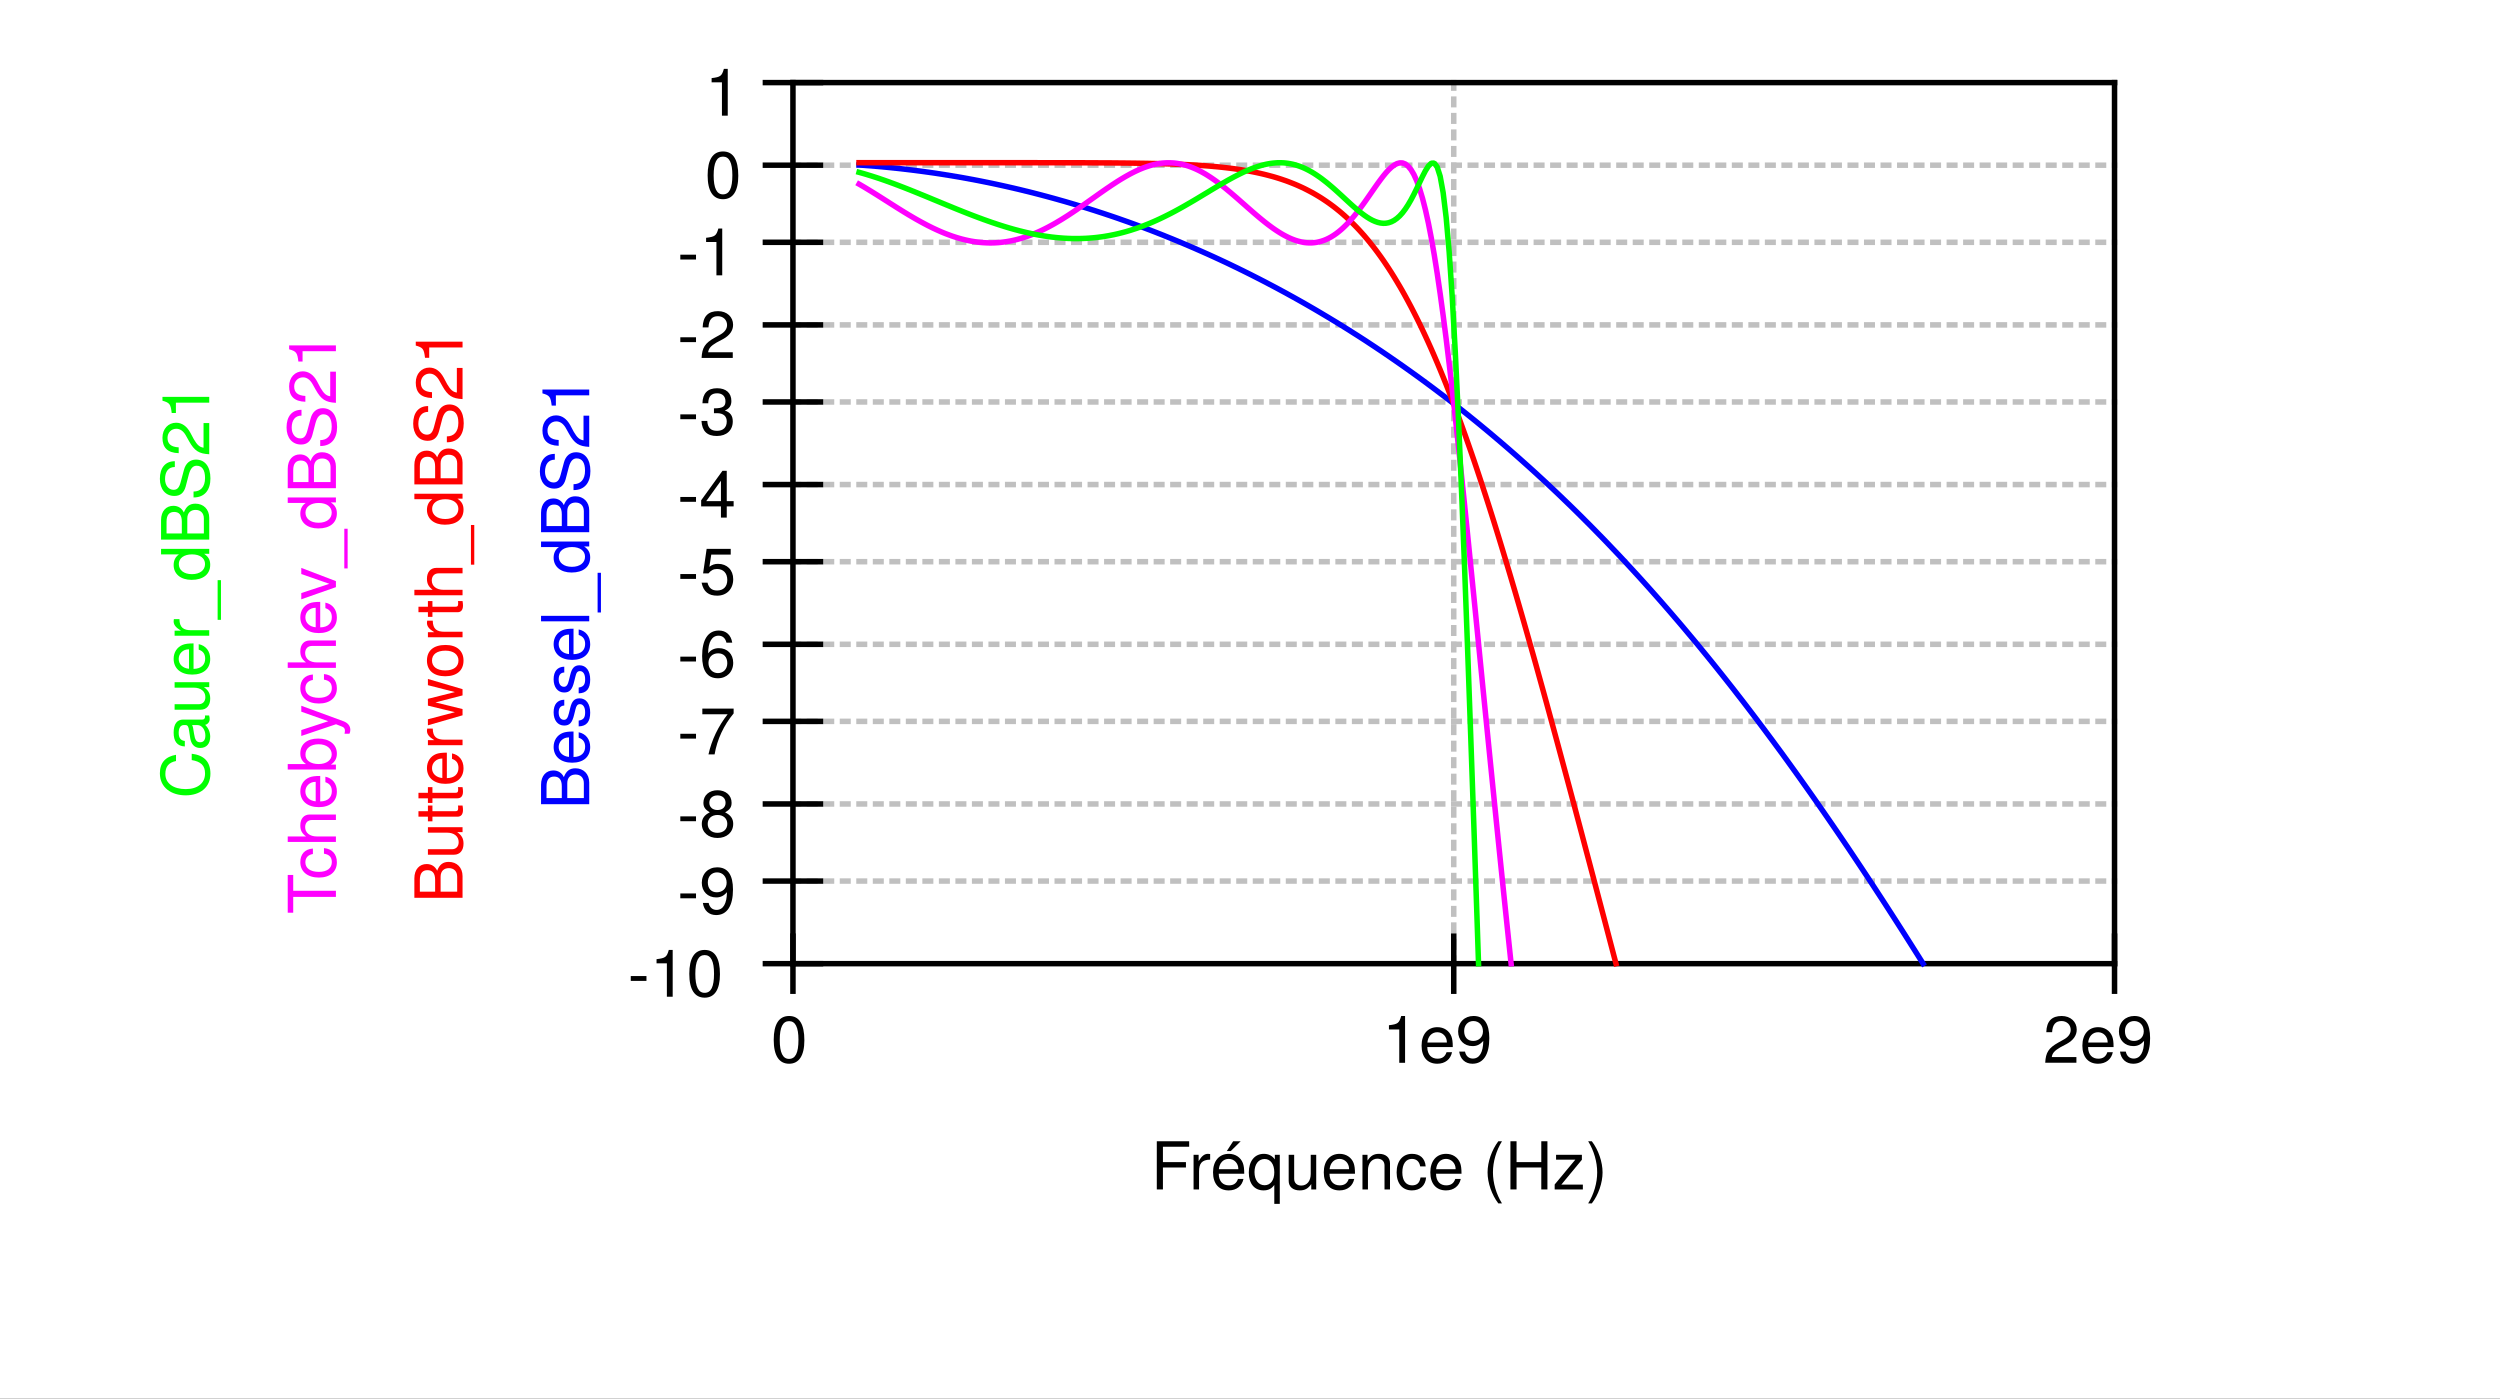<?xml version="1.0" encoding="UTF-8" standalone="no"?>
<svg
   xmlns:dc="http://purl.org/dc/elements/1.1/"
   xmlns:cc="http://creativecommons.org/ns#"
   xmlns:rdf="http://www.w3.org/1999/02/22-rdf-syntax-ns#"
   xmlns:svg="http://www.w3.org/2000/svg"
   xmlns="http://www.w3.org/2000/svg"
   viewBox="0 0 453.999 253.999"
   height="253.999"
   width="453.999"
   xml:space="preserve"
   version="1.1"
   id="svg2"><rect x="0" y="0" width="453.999" height="253.999" fill="#333333" stroke="none"/><defs
     id="defs6" /><g
     transform="matrix(1.25,0,0,-1.25,0,253.999)"
     id="g10"><g
       id="g12"><path
         id="path14"
         style="fill:#ffffff;fill-opacity:1;fill-rule:evenodd;stroke:none"
         d="m 0,203.199 363.199,0 L 363.199,0 0,0 0,203.199 Z" /><path
         id="path16"
         style="fill:none;stroke:#c0c0c0;stroke-width:0.8;stroke-linecap:square;stroke-linejoin:bevel;stroke-miterlimit:4;stroke-dasharray:0.8, 1.6;stroke-dashoffset:0;stroke-opacity:1"
         d="m 115.199,179.199 192,0" /><path
         id="path18"
         style="fill:none;stroke:#c0c0c0;stroke-width:0.8;stroke-linecap:square;stroke-linejoin:bevel;stroke-miterlimit:4;stroke-dasharray:0.8, 1.6;stroke-dashoffset:0;stroke-opacity:1"
         d="m 115.199,168 192,0" /><path
         id="path20"
         style="fill:none;stroke:#c0c0c0;stroke-width:0.8;stroke-linecap:square;stroke-linejoin:bevel;stroke-miterlimit:4;stroke-dasharray:0.8, 1.6;stroke-dashoffset:0;stroke-opacity:1"
         d="m 115.199,156 192,0" /><path
         id="path22"
         style="fill:none;stroke:#c0c0c0;stroke-width:0.8;stroke-linecap:square;stroke-linejoin:bevel;stroke-miterlimit:4;stroke-dasharray:0.8, 1.6;stroke-dashoffset:0;stroke-opacity:1"
         d="m 115.199,144.801 192,0" /><path
         id="path24"
         style="fill:none;stroke:#c0c0c0;stroke-width:0.8;stroke-linecap:square;stroke-linejoin:bevel;stroke-miterlimit:4;stroke-dasharray:0.8, 1.6;stroke-dashoffset:0;stroke-opacity:1"
         d="m 115.199,132.801 192,0" /><path
         id="path26"
         style="fill:none;stroke:#c0c0c0;stroke-width:0.8;stroke-linecap:square;stroke-linejoin:bevel;stroke-miterlimit:4;stroke-dasharray:0.8, 1.6;stroke-dashoffset:0;stroke-opacity:1"
         d="m 115.199,121.597 192,0" /><path
         id="path28"
         style="fill:none;stroke:#c0c0c0;stroke-width:0.8;stroke-linecap:square;stroke-linejoin:bevel;stroke-miterlimit:4;stroke-dasharray:0.8, 1.6;stroke-dashoffset:0;stroke-opacity:1"
         d="m 115.199,109.597 192,0" /><path
         id="path30"
         style="fill:none;stroke:#c0c0c0;stroke-width:0.8;stroke-linecap:square;stroke-linejoin:bevel;stroke-miterlimit:4;stroke-dasharray:0.8, 1.6;stroke-dashoffset:0;stroke-opacity:1"
         d="m 115.199,98.398 192,0" /><path
         id="path32"
         style="fill:none;stroke:#c0c0c0;stroke-width:0.8;stroke-linecap:square;stroke-linejoin:bevel;stroke-miterlimit:4;stroke-dasharray:0.8, 1.6;stroke-dashoffset:0;stroke-opacity:1"
         d="m 115.199,86.398 192,0" /><path
         id="path34"
         style="fill:none;stroke:#c0c0c0;stroke-width:0.8;stroke-linecap:square;stroke-linejoin:bevel;stroke-miterlimit:4;stroke-dasharray:0.8, 1.6;stroke-dashoffset:0;stroke-opacity:1"
         d="m 115.199,75.199 192,0" /><path
         id="path36"
         style="fill:none;stroke:#c0c0c0;stroke-width:0.8;stroke-linecap:square;stroke-linejoin:bevel;stroke-miterlimit:4;stroke-dasharray:0.8, 1.6;stroke-dashoffset:0;stroke-opacity:1"
         d="m 211.199,191.199 0,-128" /><path
         id="path38"
         style="fill:none;stroke:#000000;stroke-width:0.8;stroke-linecap:square;stroke-linejoin:bevel;stroke-miterlimit:4;stroke-dasharray:none;stroke-opacity:1"
         d="m 115.199,67.199 0,-8" /><path
         id="path40"
         style="fill:none;stroke:#000000;stroke-width:0.8;stroke-linecap:square;stroke-linejoin:bevel;stroke-miterlimit:4;stroke-dasharray:none;stroke-opacity:1"
         d="m 211.199,67.199 0,-8" /><path
         id="path42"
         style="fill:none;stroke:#000000;stroke-width:0.8;stroke-linecap:square;stroke-linejoin:bevel;stroke-miterlimit:4;stroke-dasharray:none;stroke-opacity:1"
         d="m 307.199,67.199 0,-8" /><path
         id="path44"
         style="fill:none;stroke:#000000;stroke-width:0.8;stroke-linecap:square;stroke-linejoin:bevel;stroke-miterlimit:4;stroke-dasharray:none;stroke-opacity:1"
         d="m 111.199,63.199 8,0" /><path
         id="path46"
         style="fill:none;stroke:#000000;stroke-width:0.8;stroke-linecap:square;stroke-linejoin:bevel;stroke-miterlimit:4;stroke-dasharray:none;stroke-opacity:1"
         d="m 111.199,75.199 8,0" /><path
         id="path48"
         style="fill:none;stroke:#000000;stroke-width:0.8;stroke-linecap:square;stroke-linejoin:bevel;stroke-miterlimit:4;stroke-dasharray:none;stroke-opacity:1"
         d="m 111.199,86.398 8,0" /><path
         id="path50"
         style="fill:none;stroke:#000000;stroke-width:0.8;stroke-linecap:square;stroke-linejoin:bevel;stroke-miterlimit:4;stroke-dasharray:none;stroke-opacity:1"
         d="m 111.199,98.398 8,0" /><path
         id="path52"
         style="fill:none;stroke:#000000;stroke-width:0.8;stroke-linecap:square;stroke-linejoin:bevel;stroke-miterlimit:4;stroke-dasharray:none;stroke-opacity:1"
         d="m 111.199,109.597 8,0" /><path
         id="path54"
         style="fill:none;stroke:#000000;stroke-width:0.8;stroke-linecap:square;stroke-linejoin:bevel;stroke-miterlimit:4;stroke-dasharray:none;stroke-opacity:1"
         d="m 111.199,121.597 8,0" /><path
         id="path56"
         style="fill:none;stroke:#000000;stroke-width:0.8;stroke-linecap:square;stroke-linejoin:bevel;stroke-miterlimit:4;stroke-dasharray:none;stroke-opacity:1"
         d="m 111.199,132.801 8,0" /><path
         id="path58"
         style="fill:none;stroke:#000000;stroke-width:0.8;stroke-linecap:square;stroke-linejoin:bevel;stroke-miterlimit:4;stroke-dasharray:none;stroke-opacity:1"
         d="m 111.199,144.801 8,0" /><path
         id="path60"
         style="fill:none;stroke:#000000;stroke-width:0.8;stroke-linecap:square;stroke-linejoin:bevel;stroke-miterlimit:4;stroke-dasharray:none;stroke-opacity:1"
         d="m 111.199,156 8,0" /><path
         id="path62"
         style="fill:none;stroke:#000000;stroke-width:0.8;stroke-linecap:square;stroke-linejoin:bevel;stroke-miterlimit:4;stroke-dasharray:none;stroke-opacity:1"
         d="m 111.199,168 8,0" /><path
         id="path64"
         style="fill:none;stroke:#000000;stroke-width:0.8;stroke-linecap:square;stroke-linejoin:bevel;stroke-miterlimit:4;stroke-dasharray:none;stroke-opacity:1"
         d="m 111.199,179.199 8,0" /><path
         id="path66"
         style="fill:none;stroke:#000000;stroke-width:0.8;stroke-linecap:square;stroke-linejoin:bevel;stroke-miterlimit:4;stroke-dasharray:none;stroke-opacity:1"
         d="m 111.199,191.199 8,0" /><path
         id="path68"
         style="fill:none;stroke:#000000;stroke-width:0.8;stroke-linecap:square;stroke-linejoin:bevel;stroke-miterlimit:4;stroke-dasharray:none;stroke-opacity:1"
         d="m 115.199,191.199 192,0" /><path
         id="path70"
         style="fill:none;stroke:#000000;stroke-width:0.8;stroke-linecap:square;stroke-linejoin:bevel;stroke-miterlimit:4;stroke-dasharray:none;stroke-opacity:1"
         d="m 307.199,191.199 0,-128" /><path
         id="path72"
         style="fill:none;stroke:#000000;stroke-width:0.8;stroke-linecap:square;stroke-linejoin:bevel;stroke-miterlimit:4;stroke-dasharray:none;stroke-opacity:1"
         d="m 115.199,63.199 192,0" /><path
         id="path74"
         style="fill:none;stroke:#000000;stroke-width:0.8;stroke-linecap:square;stroke-linejoin:bevel;stroke-miterlimit:4;stroke-dasharray:none;stroke-opacity:1"
         d="m 115.199,191.199 0,-128" /><path
         id="path76"
         style="fill:none;stroke:#0000ff;stroke-width:0.8;stroke-linecap:square;stroke-linejoin:bevel;stroke-miterlimit:4;stroke-dasharray:none;stroke-opacity:1"
         d="m 124.801,179.23 0.043,0 0.047,-0.004 0.086,-0.007 0.046,-0.004 0.047,0 0.043,-0.004 0.235,-0.02 0.047,0 0.234,-0.019 0.051,-0.004 0.047,-0.004 0.05,-0.004 0.047,-0.004 0.051,-0.004 0.047,-0.004 0.101,-0.008 0.047,-0.003 0.254,-0.02 0.055,-0.004 0.152,-0.012 0.055,-0.004 0.051,-0.003 0.054,-0.004 0.051,-0.004 0.055,-0.008 0.109,-0.008 0.051,-0.004 0.109,-0.008 0.055,-0.007 0.055,-0.004 0.058,-0.004 0.055,-0.004 0.055,-0.008 0.058,-0.004 0.11,-0.008 0.058,-0.007 0.059,-0.004 0.055,-0.004 0.058,-0.008 0.117,-0.008 0.059,-0.008 0.117,-0.008 0.059,-0.007 0.058,-0.004 0.063,-0.008 0.058,-0.004 0.063,-0.008 0.059,-0.004 0.062,-0.008 0.063,-0.003 0.058,-0.008 0.063,-0.004 0.062,-0.008 0.063,-0.004 0.062,-0.008 0.063,-0.004 0.062,-0.007 0.067,-0.008 0.062,-0.004 0.063,-0.008 0.066,-0.004 0.062,-0.008 0.133,-0.015 0.063,-0.004 0.199,-0.024 0.066,-0.004 0.071,-0.007 0.133,-0.016 0.07,-0.008 0.066,-0.004 0.071,-0.007 0.066,-0.008 0.422,-0.047 0.074,-0.008 0.141,-0.016 0.074,-0.007 0.07,-0.008 0.074,-0.012 0.297,-0.031 0.075,-0.012 0.148,-0.016 0.078,-0.007 0.074,-0.012 0.078,-0.008 0.075,-0.008 0.078,-0.011 0.078,-0.008 0.078,-0.012 0.156,-0.016 0.078,-0.011 0.079,-0.008 0.082,-0.012 0.078,-0.012 0.082,-0.007 0.082,-0.012 0.078,-0.008 0.164,-0.023 0.082,-0.008 0.082,-0.012 0.086,-0.012 0.082,-0.011 0.086,-0.012 0.082,-0.008 0.086,-0.012 0.082,-0.011 0.258,-0.035 0.09,-0.012 0.171,-0.024 0.09,-0.011 0.086,-0.012 0.09,-0.012 0.09,-0.015 0.086,-0.012 0.094,-0.012 0.085,-0.012 0.094,-0.011 0.09,-0.016 0.094,-0.012 0.09,-0.015 0.093,-0.012 0.09,-0.012 0.094,-0.015 0.094,-0.012 0.094,-0.016 0.093,-0.011 0.098,-0.016 0.094,-0.016 0.097,-0.011 0.094,-0.016 0.195,-0.031 0.098,-0.012 0.293,-0.047 0.102,-0.015 0.097,-0.016 0.406,-0.063 0.102,-0.019 0.102,-0.016 0.105,-0.015 0.102,-0.016 0.105,-0.019 0.106,-0.016 0.105,-0.02 0.211,-0.031 0.211,-0.039 0.109,-0.016 0.106,-0.019 0.109,-0.02 0.11,-0.015 0.218,-0.039 0.114,-0.02 0.109,-0.019 0.113,-0.02 0.11,-0.019 0.339,-0.059 0.114,-0.023 0.117,-0.02 0.113,-0.02 0.117,-0.023 0.235,-0.039 0.113,-0.023 0.121,-0.024 0.117,-0.019 0.117,-0.024 0.122,-0.023 0.121,-0.02 0.484,-0.094 0.125,-0.023 0.121,-0.023 0.125,-0.024 0.125,-0.027 0.25,-0.047 0.125,-0.027 0.129,-0.024 0.125,-0.027 0.129,-0.024 0.258,-0.054 0.133,-0.024 0.128,-0.027 0.133,-0.027 0.129,-0.028 0.399,-0.082 0.136,-0.031 0.133,-0.027 0.137,-0.028 0.137,-0.031 0.132,-0.027 0.141,-0.032 0.137,-0.031 0.136,-0.027 0.704,-0.156 0.144,-0.032 0.141,-0.031 0.144,-0.035 0.145,-0.031 0.144,-0.036 0.145,-0.031 0.148,-0.035 0.145,-0.031 0.297,-0.071 0.152,-0.035 0.297,-0.07 0.152,-0.035 0.153,-0.039 0.152,-0.035 0.152,-0.039 0.157,-0.036 0.152,-0.039 0.156,-0.039 0.156,-0.035 0.157,-0.039 0.16,-0.039 0.156,-0.039 0.16,-0.043 0.321,-0.078 0.16,-0.043 0.164,-0.043 0.16,-0.039 0.492,-0.129 0.168,-0.043 0.164,-0.043 0.168,-0.047 0.336,-0.086 0.344,-0.094 0.168,-0.046 0.172,-0.047 0.175,-0.047 0.172,-0.047 0.176,-0.047 0.176,-0.051 0.176,-0.047 0.351,-0.101 0.719,-0.203 0.184,-0.051 0.367,-0.109 0.183,-0.051 0.184,-0.055 0.187,-0.055 0.188,-0.058 0.375,-0.11 0.191,-0.058 0.188,-0.059 0.191,-0.054 0.192,-0.059 0.195,-0.063 0.195,-0.058 0.192,-0.059 0.199,-0.062 0.195,-0.059 0.196,-0.062 0.199,-0.063 0.199,-0.066 0.199,-0.063 0.203,-0.062 0.813,-0.266 0.414,-0.133 0.207,-0.07 0.211,-0.07 0.207,-0.071 0.211,-0.07 0.215,-0.07 0.211,-0.074 0.214,-0.071 0.645,-0.222 0.219,-0.075 0.437,-0.156 0.223,-0.078 0.219,-0.078 0.222,-0.078 0.227,-0.078 0.222,-0.082 0.68,-0.246 0.231,-0.086 0.23,-0.082 0.461,-0.172 0.234,-0.09 0.235,-0.086 0.234,-0.09 0.238,-0.09 0.235,-0.09 0.242,-0.089 0.238,-0.094 0.727,-0.281 0.242,-0.098 0.246,-0.094 0.246,-0.098 0.25,-0.097 0.246,-0.102 0.5,-0.203 0.508,-0.203 0.508,-0.211 0.258,-0.105 0.258,-0.11 0.261,-0.105 0.258,-0.11 0.262,-0.113 0.265,-0.109 0.262,-0.114 0.266,-0.113 0.265,-0.117 0.27,-0.113 0.27,-0.118 0.269,-0.121 0.27,-0.117 0.546,-0.242 0.278,-0.125 0.277,-0.121 0.277,-0.125 0.278,-0.129 0.281,-0.125 0.281,-0.129 0.285,-0.133 0.282,-0.129 0.285,-0.132 0.289,-0.137 0.289,-0.133 0.578,-0.273 0.586,-0.282 0.297,-0.144 0.297,-0.141 0.297,-0.144 0.297,-0.149 0.3,-0.144 0.305,-0.153 0.301,-0.148 0.305,-0.152 0.308,-0.153 0.305,-0.156 0.308,-0.156 0.313,-0.16 0.312,-0.157 0.313,-0.164 0.312,-0.16 0.317,-0.164 0.316,-0.168 0.641,-0.336 0.648,-0.344 0.649,-0.351 0.328,-0.176 0.332,-0.18 0.328,-0.183 0.332,-0.184 0.336,-0.183 0.672,-0.375 0.68,-0.383 0.343,-0.196 0.34,-0.195 0.348,-0.199 0.343,-0.199 0.352,-0.203 0.348,-0.204 0.351,-0.207 0.356,-0.211 0.351,-0.21 0.356,-0.211 0.359,-0.215 0.36,-0.219 0.726,-0.437 0.363,-0.227 0.368,-0.223 0.367,-0.23 0.742,-0.461 0.371,-0.238 0.375,-0.239 0.379,-0.238 0.379,-0.242 0.379,-0.246 0.383,-0.246 0.382,-0.25 0.383,-0.254 0.387,-0.254 0.391,-0.258 0.39,-0.262 0.395,-0.261 0.394,-0.266 0.395,-0.27 0.398,-0.269 0.399,-0.277 0.804,-0.555 0.407,-0.285 0.41,-0.285 0.406,-0.289 0.41,-0.29 0.828,-0.593 0.418,-0.301 0.418,-0.305 0.844,-0.617 0.852,-0.633 0.429,-0.32 0.43,-0.324 0.867,-0.657 0.438,-0.335 0.437,-0.34 0.441,-0.34 0.442,-0.344 0.89,-0.703 0.45,-0.356 0.449,-0.359 0.453,-0.367 0.457,-0.367 0.457,-0.371 0.457,-0.375 0.461,-0.383 0.465,-0.383 0.465,-0.387 0.469,-0.394 0.468,-0.399 0.473,-0.398 0.473,-0.406 0.476,-0.411 0.481,-0.414 0.48,-0.421 0.484,-0.422 0.485,-0.43 0.488,-0.434 0.488,-0.437 0.493,-0.442 0.992,-0.898 0.496,-0.461 0.504,-0.461 0.504,-0.469 0.504,-0.472 0.507,-0.477 0.512,-0.484 0.512,-0.488 0.515,-0.497 0.52,-0.5 0.52,-0.503 0.523,-0.512 0.523,-0.516 0.528,-0.523 0.527,-0.531 0.535,-0.532 0.535,-0.543 0.536,-0.547 0.539,-0.55 0.543,-0.559 0.543,-0.566 0.546,-0.575 0.551,-0.578 0.555,-0.586 0.551,-0.589 0.558,-0.598 0.559,-0.606 0.562,-0.613 0.567,-0.617 0.566,-0.625 0.571,-0.633 0.574,-0.641 0.574,-0.648 0.578,-0.652 0.582,-0.664 0.582,-0.668 0.59,-0.68 0.586,-0.684 0.594,-0.691 0.593,-0.699 0.598,-0.711 0.598,-0.715 0.605,-0.723 0.606,-0.734 0.605,-0.742 0.613,-0.746 0.614,-0.758 0.617,-0.766 0.617,-0.773 0.625,-0.785 0.625,-0.793 0.629,-0.797 0.629,-0.813 0.637,-0.816 0.636,-0.828 0.637,-0.836 0.645,-0.848 0.644,-0.855 0.649,-0.864 0.652,-0.875 0.656,-0.882 0.656,-0.891 0.664,-0.902 0.664,-0.914 0.665,-0.922 0.671,-0.93 0.672,-0.941 0.676,-0.954 0.68,-0.96 0.683,-0.973 0.684,-0.981 0.691,-0.992 0.692,-1.004 0.695,-1.011 0.699,-1.024 0.7,-1.031 0.707,-1.043 0.707,-1.055 0.711,-1.066 0.714,-1.074 0.719,-1.086 0.723,-1.098 0.722,-1.109 0.731,-1.118 0.73,-1.128 0.735,-1.141 0.738,-1.148 0.742,-1.161 0.746,-1.175 0.746,-1.18 0.754,-1.195 0.692,-1.102" /><path
         id="path78"
         style="fill:none;stroke:#ff0000;stroke-width:0.8;stroke-linecap:square;stroke-linejoin:bevel;stroke-miterlimit:4;stroke-dasharray:none;stroke-opacity:1"
         d="m 124.801,179.562 25.785,0 0.164,-0.004 3.434,0 0.179,-0.004 1.848,0 0.191,-0.003 1.153,0 0.199,-0.004 0.789,0 0.199,-0.004 0.61,0 0.203,-0.004 0.617,0 0.207,-0.004 0.418,0 0.211,-0.004 0.426,0 0.214,-0.004 0.215,0 0.215,-0.004 0.215,0 0.219,-0.004 0.218,0 0.219,-0.004 0.223,0 0.219,-0.003 0.222,-0.004 0.227,0 0.222,-0.004 0.227,-0.004 0.227,0 0.226,-0.004 0.922,-0.016 0.703,-0.011 0.238,-0.004 0.235,-0.004 0.242,-0.004 0.238,-0.008 0.485,-0.008 0.242,-0.008 0.242,-0.004 0.492,-0.015 0.25,-0.004 0.246,-0.008 0.5,-0.015 0.254,-0.008 0.254,-0.012 0.254,-0.008 0.254,-0.012 0.258,-0.007 0.258,-0.012 0.261,-0.012 0.258,-0.012 0.262,-0.011 0.265,-0.012 0.262,-0.012 0.531,-0.031 0.27,-0.012 0.27,-0.019 0.539,-0.031 0.546,-0.039 0.555,-0.04 0.555,-0.046 0.281,-0.024 0.281,-0.027 0.285,-0.024 0.282,-0.027 0.285,-0.031 0.289,-0.028 0.289,-0.035 0.289,-0.031 0.289,-0.035 0.293,-0.035 0.293,-0.039 0.297,-0.039 0.891,-0.129 0.3,-0.051 0.305,-0.047 0.301,-0.055 0.305,-0.054 0.308,-0.055 0.305,-0.059 0.308,-0.062 0.313,-0.067 0.625,-0.14 0.312,-0.074 0.317,-0.079 0.316,-0.082 0.641,-0.171 0.324,-0.094 0.324,-0.098 0.324,-0.101 0.325,-0.106 0.328,-0.113 0.332,-0.113 0.328,-0.122 0.332,-0.128 0.336,-0.133 0.336,-0.137 0.336,-0.144 0.34,-0.153 0.34,-0.156 0.343,-0.164 0.34,-0.172 0.348,-0.18 0.343,-0.183 0.352,-0.196 0.348,-0.203 0.351,-0.211 0.356,-0.222 0.351,-0.231 0.356,-0.238 0.359,-0.25 0.36,-0.262 0.363,-0.269 0.363,-0.285 0.363,-0.293 0.368,-0.305 0.367,-0.32 0.371,-0.332 0.371,-0.344 0.371,-0.36 0.375,-0.375 0.379,-0.386 0.379,-0.403 0.379,-0.418 0.383,-0.433 0.382,-0.453 0.383,-0.469 0.387,-0.484 0.391,-0.504 0.39,-0.52 0.395,-0.543 0.394,-0.558 0.395,-0.583 0.398,-0.597 0.399,-0.621 0.402,-0.645 0.402,-0.664 0.407,-0.683 0.41,-0.711 0.406,-0.731 0.41,-0.754 0.414,-0.777 0.414,-0.805 0.418,-0.824 0.418,-0.852 0.422,-0.878 0.422,-0.903 0.426,-0.926 0.426,-0.953 0.429,-0.98 0.43,-1.008 0.433,-1.031 0.434,-1.059 0.438,-1.086 0.437,-1.113 0.441,-1.137 0.442,-1.168 0.445,-1.191 0.445,-1.219 0.45,-1.246 0.449,-1.273 0.453,-1.301 0.457,-1.324 0.457,-1.356 0.457,-1.375 0.461,-1.406 0.465,-1.43 0.465,-1.453 0.469,-1.48 0.468,-1.504 0.473,-1.532 0.473,-1.55 0.476,-1.579 0.481,-1.601 0.48,-1.621 0.484,-1.645 0.485,-1.668 0.488,-1.687 0.488,-1.711 0.493,-1.734 0.496,-1.75 0.496,-1.77 0.496,-1.793 0.504,-1.809 0.504,-1.828 0.504,-1.843 0.507,-1.864 0.512,-1.879 0.512,-1.898 0.515,-1.91 0.52,-1.93 0.52,-1.941 0.523,-1.957 0.523,-1.973 0.528,-1.984 0.527,-2 0.535,-2.012 0.535,-2.024 0.536,-2.039 0.539,-2.046 0.543,-2.059 0.543,-2.07 0.546,-2.079 0.551,-2.089 0.071,-0.266" /><path
         id="path80"
         style="fill:none;stroke:#ff00ff;stroke-width:0.8;stroke-linecap:square;stroke-linejoin:bevel;stroke-miterlimit:4;stroke-dasharray:none;stroke-opacity:1"
         d="m 124.801,176.453 0.043,-0.024 0.047,-0.027 0.043,-0.023 0.043,-0.028 0.046,-0.027 0.047,-0.023 0.043,-0.028 0.422,-0.246 0.047,-0.031 0.047,-0.027 0.051,-0.028 0.047,-0.031 0.05,-0.027 0.047,-0.032 0.051,-0.027 0.047,-0.031 0.051,-0.031 0.05,-0.028 0.047,-0.031 0.254,-0.156 0.055,-0.032 0.152,-0.093 0.055,-0.032 0.051,-0.035 0.054,-0.031 0.051,-0.031 0.055,-0.035 0.055,-0.032 0.054,-0.035 0.051,-0.031 0.164,-0.106 0.055,-0.031 0.058,-0.035 0.11,-0.07 0.058,-0.035 0.11,-0.071 0.058,-0.035 0.059,-0.039 0.055,-0.035 0.117,-0.07 0.058,-0.039 0.059,-0.036 0.059,-0.039 0.058,-0.035 0.117,-0.078 0.063,-0.035 0.058,-0.039 0.063,-0.039 0.059,-0.039 0.125,-0.078 0.058,-0.039 0.313,-0.196 0.062,-0.043 0.067,-0.039 0.062,-0.039 0.063,-0.043 0.066,-0.039 0.062,-0.043 0.067,-0.039 0.066,-0.043 0.063,-0.039 0.199,-0.129 0.066,-0.039 0.071,-0.043 0.133,-0.086 0.07,-0.043 0.066,-0.043 0.071,-0.043 0.066,-0.043 0.07,-0.043 0.071,-0.047 0.21,-0.128 0.071,-0.047 0.074,-0.043 0.07,-0.043 0.071,-0.047 0.074,-0.043 0.07,-0.047 0.074,-0.043 0.075,-0.047 0.074,-0.043 0.148,-0.094 0.075,-0.043 0.148,-0.093 0.078,-0.043 0.074,-0.047 0.078,-0.047 0.075,-0.047 0.156,-0.094 0.078,-0.043 0.313,-0.187 0.082,-0.047 0.078,-0.047 0.164,-0.094 0.078,-0.046 0.328,-0.188 0.086,-0.047 0.082,-0.047 0.086,-0.047 0.082,-0.046 0.086,-0.047 0.082,-0.047 0.258,-0.141 0.09,-0.047 0.171,-0.093 0.09,-0.047 0.086,-0.047 0.18,-0.094 0.086,-0.047 0.094,-0.047 0.085,-0.047 0.094,-0.043 0.09,-0.046 0.094,-0.047 0.09,-0.047 0.093,-0.043 0.09,-0.047 0.094,-0.047 0.094,-0.043 0.094,-0.047 0.093,-0.043 0.098,-0.043 0.094,-0.047 0.097,-0.043 0.094,-0.043 0.098,-0.046 0.488,-0.215 0.102,-0.043 0.097,-0.039 0.203,-0.086 0.102,-0.039 0.101,-0.043 0.204,-0.078 0.105,-0.039 0.102,-0.039 0.422,-0.157 0.105,-0.035 0.105,-0.039 0.106,-0.035 0.109,-0.035 0.106,-0.035 0.328,-0.106 0.109,-0.031 0.114,-0.035 0.109,-0.032 0.113,-0.031 0.11,-0.031 0.226,-0.063 0.227,-0.054 0.117,-0.031 0.113,-0.028 0.117,-0.023 0.235,-0.055 0.113,-0.023 0.121,-0.024 0.234,-0.047 0.606,-0.097 0.121,-0.016 0.125,-0.02 0.121,-0.015 0.125,-0.012 0.125,-0.015 0.375,-0.036 0.129,-0.007 0.125,-0.012 0.129,-0.008 0.129,-0.004 0.129,-0.008 0.133,-0.004 0.128,-0.004 0.133,-0.003 0.395,0 0.133,0.003 0.136,0.004 0.133,0.004 0.274,0.016 0.132,0.008 0.141,0.008 0.273,0.023 0.422,0.047 0.282,0.039 0.144,0.019 0.141,0.024 0.289,0.047 0.289,0.054 0.148,0.032 0.145,0.031 0.148,0.035 0.149,0.031 0.152,0.039 0.149,0.036 0.148,0.043 0.152,0.039 0.153,0.043 0.152,0.046 0.152,0.043 0.157,0.051 0.152,0.047 0.156,0.055 0.156,0.051 0.157,0.054 0.16,0.059 0.156,0.058 0.16,0.059 0.16,0.063 0.321,0.132 0.164,0.067 0.16,0.07 0.164,0.07 0.328,0.149 0.168,0.078 0.164,0.078 0.336,0.164 0.168,0.086 0.172,0.086 0.172,0.09 0.168,0.09 0.172,0.093 0.175,0.094 0.172,0.094 0.176,0.098 0.352,0.203 0.351,0.211 0.18,0.105 0.359,0.219 0.18,0.113 0.184,0.117 0.183,0.114 0.184,0.117 0.367,0.242 0.187,0.125 0.188,0.121 0.187,0.129 0.188,0.125 0.191,0.129 0.188,0.133 0.191,0.129 0.192,0.132 0.195,0.137 0.195,0.133 0.192,0.137 0.199,0.14 0.195,0.137 0.196,0.141 0.398,0.281 0.199,0.144 0.203,0.141 0.813,0.578 0.621,0.434 0.211,0.144 0.207,0.145 0.211,0.14 0.215,0.145 0.211,0.145 0.859,0.562 0.437,0.273 0.219,0.133 0.223,0.133 0.219,0.129 0.222,0.129 0.227,0.125 0.222,0.125 0.227,0.121 0.227,0.117 0.226,0.113 0.231,0.114 0.461,0.211 0.23,0.101 0.469,0.188 0.234,0.086 0.238,0.082 0.235,0.078 0.242,0.074 0.238,0.066 0.242,0.063 0.243,0.055 0.242,0.05 0.242,0.047 0.246,0.035 0.246,0.032 0.25,0.027 0.246,0.016 0.25,0.011 0.25,0.004 0.254,-0.004 0.254,-0.011 0.254,-0.016 0.254,-0.027 0.258,-0.035 0.258,-0.043 0.261,-0.051 0.258,-0.059 0.262,-0.066 0.265,-0.074 0.262,-0.082 0.266,-0.094 0.265,-0.102 0.27,-0.109 0.27,-0.117 0.269,-0.125 0.27,-0.133 0.273,-0.141 0.273,-0.152 0.278,-0.156 0.277,-0.168 0.277,-0.176 0.278,-0.18 0.281,-0.191 0.281,-0.196 0.285,-0.203 0.282,-0.211 0.285,-0.218 0.289,-0.223 0.289,-0.227 0.289,-0.234 0.289,-0.242 0.293,-0.242 0.293,-0.25 0.594,-0.508 0.594,-0.524 0.3,-0.265 0.305,-0.266 0.301,-0.269 0.305,-0.266 0.308,-0.269 0.305,-0.266 0.308,-0.266 0.313,-0.265 0.312,-0.262 0.313,-0.258 0.312,-0.254 0.317,-0.25 0.316,-0.246 0.32,-0.238 0.321,-0.235 0.324,-0.226 0.324,-0.215 0.324,-0.207 0.325,-0.199 0.328,-0.188 0.332,-0.175 0.328,-0.165 0.332,-0.152 0.336,-0.137 0.336,-0.125 0.336,-0.105 0.34,-0.09 0.34,-0.074 0.343,-0.059 0.34,-0.035 0.348,-0.016 0.343,0.004 0.352,0.024 0.348,0.047 0.351,0.074 0.356,0.094 0.351,0.117 0.356,0.144 0.359,0.172 0.36,0.196 0.363,0.226 0.363,0.25 0.363,0.281 0.368,0.305 0.367,0.336 0.371,0.363 0.371,0.387 0.371,0.418 0.375,0.441 0.379,0.469 0.379,0.488 0.379,0.512 0.383,0.527 0.382,0.543 0.383,0.551 0.387,0.559 0.391,0.562 0.39,0.551 0.395,0.539 0.394,0.516 0.395,0.48 0.398,0.438 0.399,0.375 0.402,0.304 0.402,0.219 0.407,0.11 0.41,-0.012 0.406,-0.156 0.41,-0.321 0.414,-0.5 0.414,-0.703 0.418,-0.918 0.418,-1.156 0.422,-1.402 0.422,-1.657 0.426,-1.922 0.426,-2.187 0.429,-2.449 0.43,-2.703 0.433,-2.957 0.434,-3.188 0.438,-3.402 0.437,-3.61 0.441,-3.789 0.442,-3.949 0.445,-4.094 0.445,-4.214 0.45,-4.325 0.449,-4.41 0.453,-4.48 0.457,-4.535 0.457,-4.583 0.457,-4.613 0.461,-4.633 0.93,-9.296 0.469,-4.649 0.468,-4.637 0.473,-4.625 0.473,-4.605 0.476,-4.586 0.481,-4.563 0.265,-2.523" /><path
         id="path82"
         style="fill:none;stroke:#00ff00;stroke-width:0.8;stroke-linecap:square;stroke-linejoin:bevel;stroke-miterlimit:4;stroke-dasharray:none;stroke-opacity:1"
         d="m 124.801,178.164 0.043,-0.012 0.047,-0.012 0.086,-0.023 0.046,-0.016 0.047,-0.011 0.043,-0.012 0.047,-0.016 0.094,-0.023 0.047,-0.016 0.047,-0.011 0.047,-0.016 0.046,-0.012 0.047,-0.015 0.047,-0.012 0.094,-0.031 0.051,-0.012 0.047,-0.016 0.05,-0.015 0.047,-0.012 0.051,-0.016 0.047,-0.015 0.101,-0.032 0.047,-0.015 0.254,-0.078 0.055,-0.016 0.152,-0.047 0.055,-0.015 0.051,-0.02 0.054,-0.016 0.051,-0.015 0.055,-0.02 0.055,-0.015 0.054,-0.02 0.051,-0.016 0.055,-0.019 0.054,-0.016 0.055,-0.019 0.055,-0.016 0.058,-0.019 0.055,-0.02 0.055,-0.016 0.058,-0.019 0.11,-0.039 0.058,-0.02 0.059,-0.015 0.055,-0.02 0.117,-0.039 0.058,-0.023 0.293,-0.098 0.063,-0.023 0.058,-0.02 0.063,-0.02 0.059,-0.023 0.062,-0.019 0.063,-0.024 0.058,-0.019 0.125,-0.047 0.063,-0.02 0.125,-0.047 0.062,-0.019 0.067,-0.024 0.125,-0.047 0.066,-0.023 0.062,-0.023 0.133,-0.047 0.063,-0.024 0.066,-0.027 0.199,-0.07 0.071,-0.028 0.066,-0.023 0.067,-0.028 0.07,-0.023 0.066,-0.027 0.071,-0.024 0.066,-0.027 0.07,-0.027 0.071,-0.024 0.281,-0.109 0.074,-0.028 0.141,-0.054 0.074,-0.028 0.07,-0.027 0.074,-0.027 0.075,-0.032 0.148,-0.054 0.074,-0.032 0.075,-0.027 0.074,-0.031 0.074,-0.027 0.078,-0.032 0.074,-0.027 0.078,-0.031 0.075,-0.032 0.078,-0.031 0.078,-0.027 0.391,-0.156 0.082,-0.036 0.078,-0.031 0.164,-0.062 0.078,-0.035 0.082,-0.032 0.082,-0.035 0.082,-0.031 0.082,-0.035 0.086,-0.032 0.082,-0.035 0.086,-0.035 0.082,-0.031 0.086,-0.035 0.082,-0.035 0.258,-0.106 0.09,-0.035 0.171,-0.07 0.09,-0.035 0.086,-0.04 0.18,-0.07 0.086,-0.039 0.094,-0.035 0.085,-0.039 0.094,-0.035 0.09,-0.039 0.094,-0.039 0.09,-0.036 0.093,-0.039 0.09,-0.039 0.375,-0.156 0.098,-0.039 0.094,-0.039 0.097,-0.039 0.094,-0.039 0.098,-0.039 0.097,-0.043 0.196,-0.078 0.097,-0.043 0.098,-0.039 0.102,-0.043 0.097,-0.039 0.203,-0.086 0.102,-0.039 0.305,-0.129 0.105,-0.039 0.102,-0.043 0.632,-0.258 0.106,-0.047 0.109,-0.043 0.106,-0.043 0.109,-0.043 0.11,-0.047 0.218,-0.086 0.114,-0.047 0.109,-0.043 0.113,-0.043 0.11,-0.046 0.113,-0.043 0.226,-0.094 0.114,-0.043 0.117,-0.047 0.113,-0.043 0.235,-0.094 0.117,-0.043 0.113,-0.047 0.121,-0.046 0.117,-0.047 0.117,-0.043 0.485,-0.188 0.121,-0.043 0.121,-0.047 0.125,-0.047 0.121,-0.046 0.25,-0.094 0.125,-0.043 0.25,-0.094 0.129,-0.047 0.125,-0.047 0.129,-0.046 0.129,-0.043 0.129,-0.047 0.133,-0.047 0.128,-0.047 0.133,-0.043 0.129,-0.047 0.266,-0.094 0.133,-0.043 0.136,-0.047 0.133,-0.042 0.274,-0.094 0.132,-0.043 0.141,-0.047 0.273,-0.086 0.141,-0.047 0.281,-0.086 0.141,-0.047 0.141,-0.043 0.144,-0.043 0.141,-0.043 0.433,-0.129 0.145,-0.039 0.148,-0.043 0.145,-0.043 0.148,-0.039 0.149,-0.043 0.152,-0.039 0.297,-0.078 0.152,-0.043 0.153,-0.039 0.152,-0.035 0.152,-0.039 0.157,-0.039 0.152,-0.035 0.156,-0.039 0.313,-0.071 0.16,-0.035 0.156,-0.035 0.32,-0.07 0.161,-0.031 0.16,-0.036 0.164,-0.031 0.16,-0.031 0.328,-0.063 0.164,-0.027 0.168,-0.031 0.164,-0.028 0.336,-0.054 0.168,-0.024 0.172,-0.027 0.172,-0.023 0.168,-0.024 0.172,-0.023 0.175,-0.024 0.172,-0.019 0.528,-0.059 0.175,-0.016 0.176,-0.019 0.18,-0.012 0.359,-0.031 0.18,-0.012 0.184,-0.011 0.183,-0.008 0.184,-0.012 0.183,-0.008 0.184,-0.004 0.187,-0.008 0.375,-0.007 0.567,0 0.383,0.007 0.195,0.004 0.195,0.008 0.192,0.008 0.199,0.008 0.391,0.023 0.597,0.047 0.406,0.039 0.407,0.047 0.203,0.027 0.414,0.055 0.207,0.031 0.211,0.036 0.207,0.035 0.211,0.035 0.215,0.039 0.211,0.043 0.429,0.086 0.215,0.047 0.215,0.05 0.219,0.051 0.437,0.11 0.223,0.058 0.219,0.059 0.222,0.062 0.227,0.067 0.222,0.066 0.227,0.067 0.453,0.148 0.231,0.074 0.23,0.078 0.231,0.082 0.23,0.086 0.469,0.172 0.234,0.094 0.238,0.094 0.235,0.093 0.242,0.102 0.238,0.102 0.242,0.101 0.243,0.109 0.242,0.106 0.242,0.113 0.246,0.113 0.246,0.118 0.25,0.121 0.246,0.121 0.5,0.25 0.254,0.129 0.508,0.265 0.254,0.137 0.516,0.281 0.261,0.145 0.258,0.144 0.262,0.149 0.265,0.152 0.262,0.153 0.266,0.152 0.265,0.156 0.27,0.156 0.539,0.321 0.27,0.164 0.546,0.328 0.278,0.168 0.277,0.164 0.277,0.168 0.278,0.172 0.562,0.336 0.285,0.168 0.282,0.172 0.285,0.168 0.289,0.167 0.289,0.165 0.289,0.168 0.289,0.164 0.586,0.32 0.297,0.16 0.594,0.305 0.297,0.148 0.3,0.145 0.305,0.14 0.301,0.137 0.305,0.129 0.308,0.125 0.305,0.117 0.308,0.113 0.313,0.106 0.312,0.098 0.313,0.093 0.312,0.078 0.317,0.075 0.316,0.062 0.32,0.055 0.321,0.043 0.324,0.031 0.324,0.023 0.324,0.008 0.325,-0.004 0.328,-0.015 0.332,-0.031 0.328,-0.043 0.332,-0.059 0.336,-0.07 0.336,-0.086 0.336,-0.102 0.34,-0.117 0.34,-0.133 0.343,-0.148 0.34,-0.164 0.348,-0.18 0.343,-0.195 0.352,-0.211 0.348,-0.227 0.351,-0.238 0.356,-0.254 0.351,-0.27 0.356,-0.277 0.359,-0.293 0.36,-0.305 0.363,-0.312 0.363,-0.324 0.363,-0.328 0.368,-0.336 0.367,-0.34 0.371,-0.344 0.742,-0.68 0.375,-0.332 0.379,-0.328 0.379,-0.312 0.379,-0.301 0.383,-0.285 0.382,-0.262 0.383,-0.238 0.387,-0.211 0.391,-0.172 0.39,-0.137 0.395,-0.094 0.394,-0.042 0.395,0.011 0.398,0.071 0.399,0.136 0.402,0.207 0.402,0.285 0.407,0.364 0.41,0.453 0.406,0.539 0.41,0.625 0.414,0.715 0.414,0.785 0.418,0.851 0.418,0.883 0.422,0.883 0.422,0.82 0.426,0.676 0.426,0.422 0.429,0.024 0.43,-0.563 0.433,-1.359 0.434,-2.383 0.438,-3.621 0.437,-5.02 0.441,-6.488 0.442,-7.934 0.445,-9.261 0.445,-10.407 0.45,-11.339 0.449,-12.075 0.453,-12.636 0.457,-13.059 0.457,-13.383 0.227,-6.785" /><path
         id="path84"
         style="fill:#000000;fill-opacity:1;fill-rule:nonzero;stroke:none"
         d="m 116.859,52.066 c 0,2.36 -0.75,3.531 -2.218,3.531 -1.469,0 -2.235,-1.187 -2.235,-3.468 0,-2.297 0.782,-3.469 2.235,-3.469 1.437,0 2.218,1.172 2.218,3.406 z M 116,52.144 c 0,-1.922 -0.438,-2.781 -1.375,-2.781 -0.891,0 -1.344,0.891 -1.344,2.75 0,1.875 0.453,2.734 1.36,2.734 0.906,0 1.359,-0.875 1.359,-2.703 z" /><path
         id="path86"
         style="fill:#000000;fill-opacity:1;fill-rule:nonzero;stroke:none"
         d="m 204.129,48.801 0,6.796 -0.563,0 c -0.296,-1.046 -0.484,-1.187 -1.781,-1.343 l 0,-0.61 1.5,0 0,-4.843 0.844,0 z" /><path
         id="path88"
         style="fill:#000000;fill-opacity:1;fill-rule:nonzero;stroke:none"
         d="m 211.059,51.082 c 0,0.734 -0.063,1.187 -0.204,1.562 -0.328,0.828 -1.093,1.328 -2.031,1.328 -1.406,0 -2.297,-1.031 -2.297,-2.687 0,-1.656 0.86,-2.625 2.282,-2.625 1.14,0 1.937,0.656 2.14,1.672 l -0.797,0 c -0.218,-0.672 -0.672,-0.938 -1.312,-0.938 -0.844,0 -1.469,0.532 -1.485,1.688 l 3.704,0 z m -0.86,0.719 c 0,0 0,-0.047 0,-0.063 l -2.828,0 c 0.078,0.891 0.641,1.5 1.438,1.5 0.796,0 1.39,-0.656 1.39,-1.437 z" /><path
         id="path90"
         style="fill:#000000;fill-opacity:1;fill-rule:nonzero;stroke:none"
         d="m 216.367,52.363 c 0,2.125 -0.75,3.234 -2.297,3.234 -1.297,0 -2.234,-0.921 -2.234,-2.25 0,-1.265 0.875,-2.125 2.094,-2.125 0.64,0 1.109,0.235 1.562,0.766 -0.015,-1.656 -0.547,-2.578 -1.515,-2.578 -0.594,0 -1.016,0.375 -1.141,1.016 l -0.844,0 c 0.156,-1.11 0.891,-1.766 1.922,-1.766 1.594,0 2.453,1.344 2.453,3.703 z m -0.922,1 c 0,-0.828 -0.593,-1.391 -1.422,-1.391 -0.812,0 -1.312,0.532 -1.312,1.438 0,0.875 0.562,1.453 1.344,1.453 0.797,0 1.39,-0.609 1.39,-1.5 z" /><path
         id="path92"
         style="fill:#000000;fill-opacity:1;fill-rule:nonzero;stroke:none"
         d="m 301.707,53.613 c 0,1.141 -0.891,1.984 -2.187,1.984 -1.391,0 -2.188,-0.703 -2.235,-2.359 l 0.844,0 c 0.062,1.141 0.531,1.625 1.375,1.625 0.766,0 1.328,-0.547 1.328,-1.281 0,-0.531 -0.312,-0.985 -0.906,-1.344 l -0.891,-0.5 c -1.422,-0.797 -1.828,-1.437 -1.906,-2.937 l 4.531,0 0,0.828 -3.578,0 c 0.078,0.562 0.391,0.922 1.219,1.406 l 0.969,0.516 c 0.937,0.515 1.437,1.218 1.437,2.062 z" /><path
         id="path94"
         style="fill:#000000;fill-opacity:1;fill-rule:nonzero;stroke:none"
         d="m 307.059,51.082 c 0,0.734 -0.063,1.187 -0.204,1.562 -0.328,0.828 -1.093,1.328 -2.031,1.328 -1.406,0 -2.297,-1.031 -2.297,-2.687 0,-1.656 0.86,-2.625 2.282,-2.625 1.14,0 1.937,0.656 2.14,1.672 l -0.797,0 c -0.218,-0.672 -0.672,-0.938 -1.312,-0.938 -0.844,0 -1.469,0.532 -1.485,1.688 l 3.704,0 z m -0.86,0.719 c 0,0 0,-0.047 0,-0.063 l -2.828,0 c 0.078,0.891 0.641,1.5 1.438,1.5 0.796,0 1.39,-0.656 1.39,-1.437 z" /><path
         id="path96"
         style="fill:#000000;fill-opacity:1;fill-rule:nonzero;stroke:none"
         d="m 312.367,52.363 c 0,2.125 -0.75,3.234 -2.297,3.234 -1.297,0 -2.234,-0.921 -2.234,-2.25 0,-1.265 0.875,-2.125 2.094,-2.125 0.64,0 1.109,0.235 1.562,0.766 -0.015,-1.656 -0.547,-2.578 -1.515,-2.578 -0.594,0 -1.016,0.375 -1.141,1.016 l -0.844,0 c 0.156,-1.11 0.891,-1.766 1.922,-1.766 1.594,0 2.453,1.344 2.453,3.703 z m -0.922,1 c 0,-0.828 -0.593,-1.391 -1.422,-1.391 -0.812,0 -1.312,0.532 -1.312,1.438 0,0.875 0.562,1.453 1.344,1.453 0.797,0 1.39,-0.609 1.39,-1.5 z" /><path
         id="path98"
         style="fill:#000000;fill-opacity:1;fill-rule:nonzero;stroke:none"
         d="m 91.637,61.398 2.281,0 0,-0.703 -2.281,0 0,0.703 z" /><path
         id="path100"
         style="fill:#000000;fill-opacity:1;fill-rule:nonzero;stroke:none"
         d="m 97.727,58.398 0,6.797 -0.563,0 C 96.867,64.148 96.68,64.008 95.383,63.851 l 0,-0.609 1.5,0 0,-4.844 0.844,0 z" /><path
         id="path102"
         style="fill:#000000;fill-opacity:1;fill-rule:nonzero;stroke:none"
         d="m 104.594,61.664 c 0,2.359 -0.75,3.531 -2.219,3.531 -1.469,0 -2.234,-1.187 -2.234,-3.469 0,-2.297 0.781,-3.468 2.234,-3.468 1.437,0 2.219,1.171 2.219,3.406 z m -0.86,0.078 c 0,-1.922 -0.437,-2.781 -1.375,-2.781 -0.89,0 -1.343,0.89 -1.343,2.75 0,1.875 0.453,2.734 1.359,2.734 0.906,0 1.359,-0.875 1.359,-2.703 z" /><path
         id="path104"
         style="fill:#000000;fill-opacity:1;fill-rule:nonzero;stroke:none"
         d="m 98.836,73.398 2.281,0 0,-0.703 -2.281,0 0,0.703 z" /><path
         id="path106"
         style="fill:#000000;fill-opacity:1;fill-rule:nonzero;stroke:none"
         d="m 106.488,73.961 c 0,2.125 -0.75,3.234 -2.297,3.234 -1.296,0 -2.234,-0.922 -2.234,-2.25 0,-1.266 0.875,-2.125 2.094,-2.125 0.64,0 1.109,0.234 1.562,0.766 -0.015,-1.657 -0.547,-2.578 -1.515,-2.578 -0.594,0 -1.016,0.375 -1.141,1.015 l -0.844,0 c 0.157,-1.109 0.891,-1.765 1.922,-1.765 1.594,0 2.453,1.343 2.453,3.703 z m -0.922,1 c 0,-0.828 -0.593,-1.391 -1.421,-1.391 -0.813,0 -1.313,0.531 -1.313,1.438 0,0.875 0.563,1.453 1.344,1.453 0.797,0 1.39,-0.61 1.39,-1.5 z" /><path
         id="path108"
         style="fill:#000000;fill-opacity:1;fill-rule:nonzero;stroke:none"
         d="m 98.836,84.597 2.281,0 0,-0.703 -2.281,0 0,0.703 z" /><path
         id="path110"
         style="fill:#000000;fill-opacity:1;fill-rule:nonzero;stroke:none"
         d="m 106.52,83.519 c 0,0.75 -0.391,1.282 -1.172,1.657 0.703,0.421 0.937,0.765 0.937,1.406 0,1.062 -0.844,1.812 -2.047,1.812 -1.203,0 -2.047,-0.75 -2.047,-1.812 0,-0.625 0.235,-0.969 0.922,-1.406 -0.781,-0.375 -1.156,-0.907 -1.156,-1.657 0,-1.234 0.938,-2.062 2.281,-2.062 1.344,0 2.282,0.828 2.282,2.062 z m -1.11,3.047 c 0,-0.625 -0.469,-1.047 -1.172,-1.047 -0.718,0 -1.187,0.422 -1.187,1.063 0,0.64 0.469,1.062 1.187,1.062 0.719,0 1.172,-0.422 1.172,-1.078 z m 0.25,-3.062 c 0,-0.797 -0.578,-1.297 -1.437,-1.297 -0.828,0 -1.407,0.5 -1.407,1.297 0,0.797 0.579,1.297 1.422,1.297 0.844,0 1.422,-0.5 1.422,-1.297 z" /><path
         id="path112"
         style="fill:#000000;fill-opacity:1;fill-rule:nonzero;stroke:none"
         d="m 98.836,96.597 2.281,0 0,-0.703 -2.281,0 0,0.703 z" /><path
         id="path114"
         style="fill:#000000;fill-opacity:1;fill-rule:nonzero;stroke:none"
         d="m 106.582,99.551 0,0.703 -4.547,0 0,-0.828 3.672,0 c -1.344,-1.719 -2.312,-3.704 -2.781,-5.829 l 0.89,0 c 0.375,2.204 1.344,4.25 2.766,5.954 z" /><path
         id="path116"
         style="fill:#000000;fill-opacity:1;fill-rule:nonzero;stroke:none"
         d="m 98.836,107.801 2.281,0 0,-0.703 -2.281,0 0,0.703 z" /><path
         id="path118"
         style="fill:#000000;fill-opacity:1;fill-rule:nonzero;stroke:none"
         d="m 106.52,106.91 c 0,1.266 -0.86,2.125 -2.079,2.125 -0.671,0 -1.203,-0.266 -1.562,-0.766 0,1.657 0.547,2.578 1.516,2.578 0.593,0 1,-0.375 1.14,-1.015 l 0.844,0 c -0.172,1.109 -0.891,1.765 -1.938,1.765 -1.578,0 -2.437,-1.328 -2.437,-3.703 0,-2.109 0.734,-3.234 2.297,-3.234 1.281,0 2.219,0.922 2.219,2.25 z m -0.86,-0.063 c 0,-0.859 -0.578,-1.437 -1.359,-1.437 -0.781,0 -1.375,0.609 -1.375,1.484 0,0.844 0.578,1.391 1.406,1.391 0.813,0 1.328,-0.531 1.328,-1.438 z" /><path
         id="path120"
         style="fill:#000000;fill-opacity:1;fill-rule:nonzero;stroke:none"
         d="m 98.836,119.801 2.281,0 0,-0.703 -2.281,0 0,0.703 z" /><path
         id="path122"
         style="fill:#000000;fill-opacity:1;fill-rule:nonzero;stroke:none"
         d="m 106.52,119.051 c 0,1.343 -0.891,2.234 -2.204,2.234 -0.468,0 -0.859,-0.125 -1.25,-0.422 l 0.266,1.766 2.828,0 0,0.828 -3.5,0 -0.515,-3.563 0.781,0 c 0.39,0.469 0.719,0.641 1.25,0.641 0.906,0 1.484,-0.594 1.484,-1.594 0,-0.984 -0.578,-1.531 -1.484,-1.531 -0.75,0 -1.203,0.375 -1.391,1.141 l -0.859,0 c 0.281,-1.36 1.047,-1.891 2.265,-1.891 1.375,0 2.329,0.953 2.329,2.391 z" /><path
         id="path124"
         style="fill:#000000;fill-opacity:1;fill-rule:nonzero;stroke:none"
         d="m 98.836,131 2.281,0 0,-0.703 -2.281,0 0,0.703 z" /><path
         id="path126"
         style="fill:#000000;fill-opacity:1;fill-rule:nonzero;stroke:none"
         d="m 106.582,129.625 0,0.765 -1,0 0,4.407 -0.625,0 -3.094,-4.282 0,-0.89 2.875,0 0,-1.625 0.844,0 0,1.625 1,0 z m -1.844,0.765 -2.14,0 2.14,2.969 0,-2.969 z" /><path
         id="path128"
         style="fill:#000000;fill-opacity:1;fill-rule:nonzero;stroke:none"
         d="m 98.836,143 2.281,0 0,-0.703 -2.281,0 0,0.703 z" /><path
         id="path130"
         style="fill:#000000;fill-opacity:1;fill-rule:nonzero;stroke:none"
         d="m 106.457,141.969 c 0,0.828 -0.344,1.312 -1.156,1.593 0.64,0.25 0.953,0.688 0.953,1.375 0,1.172 -0.781,1.86 -2.078,1.86 -1.375,0 -2.094,-0.75 -2.125,-2.188 l 0.844,0 c 0.015,1 0.437,1.453 1.296,1.453 0.75,0 1.204,-0.437 1.204,-1.156 0,-0.734 -0.329,-1.031 -1.672,-1.031 l 0,-0.703 0.453,0 c 0.937,0 1.406,-0.453 1.406,-1.203 0,-0.86 -0.516,-1.36 -1.406,-1.36 -0.922,0 -1.375,0.453 -1.422,1.438 l -0.844,0 c 0.094,-1.516 0.844,-2.188 2.235,-2.188 1.406,0 2.312,0.828 2.312,2.11 z" /><path
         id="path132"
         style="fill:#000000;fill-opacity:1;fill-rule:nonzero;stroke:none"
         d="m 98.836,154.199 2.281,0 0,-0.703 -2.281,0 0,0.703 z" /><path
         id="path134"
         style="fill:#000000;fill-opacity:1;fill-rule:nonzero;stroke:none"
         d="m 106.504,156.012 c 0,1.14 -0.891,1.984 -2.188,1.984 -1.39,0 -2.187,-0.703 -2.234,-2.359 l 0.844,0 c 0.062,1.14 0.531,1.625 1.375,1.625 0.765,0 1.328,-0.547 1.328,-1.282 0,-0.531 -0.313,-0.984 -0.906,-1.343 l -0.891,-0.5 c -1.422,-0.797 -1.828,-1.438 -1.906,-2.938 l 4.531,0 0,0.828 -3.578,0 c 0.078,0.563 0.391,0.922 1.219,1.406 l 0.968,0.516 c 0.938,0.516 1.438,1.219 1.438,2.063 z" /><path
         id="path136"
         style="fill:#000000;fill-opacity:1;fill-rule:nonzero;stroke:none"
         d="m 98.836,166.199 2.281,0 0,-0.703 -2.281,0 0,0.703 z" /><path
         id="path138"
         style="fill:#000000;fill-opacity:1;fill-rule:nonzero;stroke:none"
         d="m 104.926,163.199 0,6.797 -0.563,0 c -0.297,-1.047 -0.484,-1.188 -1.781,-1.344 l 0,-0.609 1.5,0 0,-4.844 0.844,0 z" /><path
         id="path140"
         style="fill:#000000;fill-opacity:1;fill-rule:nonzero;stroke:none"
         d="m 107.258,177.664 c 0,2.359 -0.75,3.531 -2.219,3.531 -1.469,0 -2.234,-1.187 -2.234,-3.469 0,-2.297 0.781,-3.468 2.234,-3.468 1.438,0 2.219,1.171 2.219,3.406 z m -0.86,0.078 c 0,-1.922 -0.437,-2.781 -1.375,-2.781 -0.89,0 -1.343,0.89 -1.343,2.75 0,1.875 0.453,2.734 1.359,2.734 0.906,0 1.359,-0.875 1.359,-2.703 z" /><path
         id="path142"
         style="fill:#000000;fill-opacity:1;fill-rule:nonzero;stroke:none"
         d="m 105.727,186.398 0,6.797 -0.563,0 c -0.297,-1.047 -0.484,-1.187 -1.781,-1.344 l 0,-0.609 1.5,0 0,-4.844 0.844,0 z" /><path
         id="path144"
         style="fill:#000000;fill-opacity:1;fill-rule:nonzero;stroke:none"
         d="m 172.762,36.601 0,0.797 -4.703,0 0,-7 0.89,0 0,3.188 3.344,0 0,0.781 -3.344,0 0,2.234 3.813,0 z" /><path
         id="path146"
         style="fill:#000000;fill-opacity:1;fill-rule:nonzero;stroke:none"
         d="m 175.809,34.726 0,0.813 c -0.141,0.015 -0.204,0.031 -0.313,0.031 -0.516,0 -0.906,-0.312 -1.359,-1.062 l 0,0.921 -0.735,0 0,-5.031 0.797,0 0,2.61 c 0,1.125 0.375,1.703 1.61,1.718 z" /><path
         id="path148"
         style="fill:#000000;fill-opacity:1;fill-rule:nonzero;stroke:none"
         d="m 180.762,32.679 c 0,0.735 -0.063,1.188 -0.203,1.563 -0.329,0.828 -1.094,1.328 -2.032,1.328 -1.406,0 -2.297,-1.031 -2.297,-2.687 0,-1.657 0.86,-2.625 2.282,-2.625 1.14,0 1.937,0.656 2.14,1.671 l -0.797,0 c -0.218,-0.671 -0.671,-0.937 -1.312,-0.937 -0.844,0 -1.469,0.531 -1.484,1.687 l 3.703,0 z m -0.86,0.719 c 0,0 0,-0.047 0,-0.062 l -2.828,0 c 0.078,0.89 0.641,1.5 1.438,1.5 0.797,0 1.39,-0.657 1.39,-1.438 z m 0.344,4 -1.094,0 -0.922,-1.422 0.579,0 1.437,1.422 z" /><path
         id="path150"
         style="fill:#000000;fill-opacity:1;fill-rule:nonzero;stroke:none"
         d="m 185.926,28.304 0,7.125 -0.719,0 0,-0.671 c -0.359,0.531 -0.937,0.812 -1.594,0.812 -1.328,0 -2.187,-1.047 -2.187,-2.719 0,-1.625 0.828,-2.593 2.14,-2.593 0.704,0 1.188,0.25 1.563,0.796 l 0,-2.75 0.797,0 z m -0.797,4.579 c 0,-1.157 -0.563,-1.875 -1.406,-1.875 -0.875,0 -1.469,0.734 -1.469,1.906 0,1.156 0.594,1.906 1.469,1.906 0.859,0 1.406,-0.766 1.406,-1.937 z" /><path
         id="path152"
         style="fill:#000000;fill-opacity:1;fill-rule:nonzero;stroke:none"
         d="m 191.219,30.398 0,5.031 -0.797,0 0,-2.781 c 0,-1.015 -0.531,-1.687 -1.375,-1.687 -0.625,0 -1.031,0.375 -1.031,0.984 l 0,3.484 -0.797,0 0,-3.796 c 0,-0.844 0.625,-1.375 1.593,-1.375 0.75,0 1.219,0.25 1.688,0.921 l 0,-0.781 0.719,0 z" /><path
         id="path154"
         style="fill:#000000;fill-opacity:1;fill-rule:nonzero;stroke:none"
         d="m 196.852,32.679 c 0,0.735 -0.063,1.188 -0.204,1.563 -0.328,0.828 -1.093,1.328 -2.031,1.328 -1.406,0 -2.297,-1.031 -2.297,-2.687 0,-1.657 0.86,-2.625 2.282,-2.625 1.14,0 1.937,0.656 2.14,1.671 l -0.797,0 c -0.218,-0.671 -0.672,-0.937 -1.312,-0.937 -0.844,0 -1.469,0.531 -1.485,1.687 l 3.704,0 z m -0.86,0.719 c 0,0 0,-0.047 0,-0.062 l -2.828,0 c 0.078,0.89 0.641,1.5 1.438,1.5 0.796,0 1.39,-0.657 1.39,-1.438 z" /><path
         id="path156"
         style="fill:#000000;fill-opacity:1;fill-rule:nonzero;stroke:none"
         d="m 201.938,30.398 0,3.797 c 0,0.844 -0.626,1.375 -1.594,1.375 -0.75,0 -1.219,-0.281 -1.672,-0.984 l 0,0.843 -0.734,0 0,-5.031 0.796,0 0,2.766 c 0,1.031 0.563,1.703 1.375,1.703 0.625,0 1.032,-0.375 1.032,-0.984 l 0,-3.485 0.797,0 z" /><path
         id="path158"
         style="fill:#000000;fill-opacity:1;fill-rule:nonzero;stroke:none"
         d="m 207.184,32.133 -0.813,0 c -0.125,-0.813 -0.547,-1.141 -1.219,-1.141 -0.89,0 -1.422,0.687 -1.422,1.875 0,1.25 0.532,1.969 1.391,1.969 0.672,0 1.094,-0.407 1.203,-1.094 l 0.797,0 c -0.094,1.219 -0.859,1.828 -1.984,1.828 -1.344,0 -2.235,-1.031 -2.235,-2.703 0,-1.625 0.86,-2.609 2.219,-2.609 1.203,0 1.969,0.718 2.063,1.875 z" /><path
         id="path160"
         style="fill:#000000;fill-opacity:1;fill-rule:nonzero;stroke:none"
         d="m 212.328,32.679 c 0,0.735 -0.062,1.188 -0.203,1.563 -0.328,0.828 -1.094,1.328 -2.031,1.328 -1.406,0 -2.297,-1.031 -2.297,-2.687 0,-1.657 0.859,-2.625 2.281,-2.625 1.141,0 1.938,0.656 2.141,1.671 l -0.797,0 c -0.219,-0.671 -0.672,-0.937 -1.313,-0.937 -0.843,0 -1.468,0.531 -1.484,1.687 l 3.703,0 z m -0.859,0.719 c 0,0 0,-0.047 0,-0.062 l -2.828,0 c 0.078,0.89 0.64,1.5 1.437,1.5 0.797,0 1.391,-0.657 1.391,-1.438 z" /><path
         id="path162"
         style="fill:#000000;fill-opacity:1;fill-rule:nonzero;stroke:none"
         d="m 218.207,28.367 c -0.844,1.375 -1.312,2.984 -1.312,4.516 0,1.531 0.468,3.14 1.312,4.515 l -0.531,0 c -0.953,-1.265 -1.563,-3.015 -1.563,-4.515 0,-1.516 0.61,-3.266 1.563,-4.516 l 0.531,0 z" /><path
         id="path164"
         style="fill:#000000;fill-opacity:1;fill-rule:nonzero;stroke:none"
         d="m 224.809,30.398 0,7 -0.891,0 0,-3.031 -3.594,0 0,3.031 -0.89,0 0,-7 0.89,0 0,3.188 3.594,0 0,-3.188 0.891,0 z" /><path
         id="path166"
         style="fill:#000000;fill-opacity:1;fill-rule:nonzero;stroke:none"
         d="m 229.957,30.398 0,0.703 -3.125,0 2.984,3.61 0,0.718 -3.75,0 0,-0.703 2.797,0 -3,-3.609 0,-0.719 4.094,0 z" /><path
         id="path168"
         style="fill:#000000;fill-opacity:1;fill-rule:nonzero;stroke:none"
         d="m 232.82,32.867 c 0,1.516 -0.593,3.266 -1.562,4.531 l -0.531,0 c 0.843,-1.375 1.312,-2.984 1.312,-4.531 0,-1.516 -0.469,-3.141 -1.312,-4.5 l 0.531,0 c 0.969,1.25 1.562,3 1.562,4.5 z" /><path
         id="path170"
         style="fill:#0000ff;fill-opacity:1;fill-rule:nonzero;stroke:none"
         d="m 83.602,91.582 c -0.844,0 -1.344,-0.391 -1.688,-1.281 -0.297,0.625 -0.828,0.968 -1.531,0.968 -1.016,0 -1.781,-0.75 -1.781,-2.078 l 0,-2.828 7,0 0,3.156 c 0,1.25 -0.844,2.063 -2,2.063 z m -3.094,-1.203 c 0.703,0 1.109,-0.422 1.109,-1.407 l 0,-1.718 -2.219,0 0,1.718 c 0,0.985 0.407,1.407 1.11,1.407 z m 3.109,0.297 c 0.672,0 1.203,-0.407 1.203,-1.25 l 0,-2.172 -2.406,0 0,2.172 c 0,0.843 0.516,1.25 1.203,1.25 z" /><path
         id="path172"
         style="fill:#0000ff;fill-opacity:1;fill-rule:nonzero;stroke:none"
         d="m 83.32,96.926 c -0.734,0 -1.187,-0.063 -1.562,-0.204 -0.828,-0.328 -1.328,-1.093 -1.328,-2.031 0,-1.406 1.031,-2.297 2.687,-2.297 1.656,0 2.625,0.86 2.625,2.282 0,1.14 -0.656,1.937 -1.672,2.14 l 0,-0.797 c 0.672,-0.218 0.938,-0.672 0.938,-1.312 0,-0.844 -0.531,-1.469 -1.688,-1.485 l 0,3.704 z m -0.718,-0.86 c 0,0 0.046,0 0.062,0 l 0,-2.828 c -0.891,0.078 -1.5,0.641 -1.5,1.438 0,0.796 0.656,1.39 1.438,1.39 z" /><path
         id="path174"
         style="fill:#0000ff;fill-opacity:1;fill-rule:nonzero;stroke:none"
         d="m 84.195,101.746 c -0.75,0 -1.125,-0.422 -1.359,-1.422 l -0.188,-0.766 c -0.156,-0.656 -0.359,-0.937 -0.718,-0.937 -0.469,0 -0.766,0.422 -0.766,1.062 0,0.657 0.281,1 0.813,1.016 l 0,0.844 c -0.985,-0.016 -1.547,-0.656 -1.547,-1.828 0,-1.172 0.609,-1.922 1.531,-1.922 0.797,0 1.172,0.406 1.453,1.594 l 0.188,0.75 c 0.125,0.546 0.296,0.765 0.656,0.765 0.469,0 0.75,-0.469 0.75,-1.172 0,-0.718 -0.172,-1.109 -0.938,-1.218 l 0,-0.844 c 1.157,0.031 1.672,0.687 1.672,2 0,1.265 -0.578,2.078 -1.547,2.078 z" /><path
         id="path176"
         style="fill:#0000ff;fill-opacity:1;fill-rule:nonzero;stroke:none"
         d="m 84.195,106.547 c -0.75,0 -1.125,-0.422 -1.359,-1.422 l -0.188,-0.766 c -0.156,-0.656 -0.359,-0.937 -0.718,-0.937 -0.469,0 -0.766,0.422 -0.766,1.062 0,0.656 0.281,1 0.813,1.016 l 0,0.844 c -0.985,-0.016 -1.547,-0.657 -1.547,-1.829 0,-1.171 0.609,-1.921 1.531,-1.921 0.797,0 1.172,0.406 1.453,1.593 l 0.188,0.75 c 0.125,0.547 0.296,0.766 0.656,0.766 0.469,0 0.75,-0.469 0.75,-1.172 0,-0.719 -0.172,-1.109 -0.938,-1.219 l 0,-0.843 c 1.157,0.031 1.672,0.687 1.672,2 0,1.265 -0.578,2.078 -1.547,2.078 z" /><path
         id="path178"
         style="fill:#0000ff;fill-opacity:1;fill-rule:nonzero;stroke:none"
         d="m 83.32,111.863 c -0.734,0 -1.187,-0.062 -1.562,-0.203 -0.828,-0.328 -1.328,-1.094 -1.328,-2.031 0,-1.407 1.031,-2.297 2.687,-2.297 1.656,0 2.625,0.859 2.625,2.281 0,1.141 -0.656,1.938 -1.672,2.141 l 0,-0.797 c 0.672,-0.219 0.938,-0.672 0.938,-1.313 0,-0.843 -0.531,-1.468 -1.688,-1.484 l 0,3.703 z m -0.718,-0.859 c 0,0 0.046,0 0.062,0 l 0,-2.828 c -0.891,0.078 -1.5,0.64 -1.5,1.437 0,0.797 0.656,1.391 1.438,1.391 z" /><path
         id="path180"
         style="fill:#0000ff;fill-opacity:1;fill-rule:nonzero;stroke:none"
         d="m 78.602,113.73 7,0 0,-0.797 -7,0 0,0.797 z" /><path
         id="path182"
         style="fill:#0000ff;fill-opacity:1;fill-rule:nonzero;stroke:none"
         d="m 86.82,119.984 0.484,0 0,-5.766 -0.484,0 0,5.766 z" /><path
         id="path184"
         style="fill:#0000ff;fill-opacity:1;fill-rule:nonzero;stroke:none"
         d="m 85.602,124.523 -7,0 0,-0.797 2.609,0 c -0.516,-0.343 -0.781,-0.875 -0.781,-1.547 0,-1.296 1.015,-2.156 2.609,-2.156 1.703,0 2.703,0.828 2.703,2.188 0,0.687 -0.25,1.172 -0.875,1.593 l 0.735,0 0,0.719 z m -2.5,-0.797 c 1.171,0 1.89,-0.562 1.89,-1.406 0,-0.875 -0.734,-1.469 -1.906,-1.469 -1.172,0 -1.906,0.594 -1.906,1.469 0,0.859 0.765,1.406 1.922,1.406 z" /><path
         id="path186"
         style="fill:#0000ff;fill-opacity:1;fill-rule:nonzero;stroke:none"
         d="m 83.602,131.097 c -0.844,0 -1.344,-0.39 -1.688,-1.281 -0.297,0.625 -0.828,0.969 -1.531,0.969 -1.016,0 -1.781,-0.75 -1.781,-2.078 l 0,-2.828 7,0 0,3.156 c 0,1.25 -0.844,2.062 -2,2.062 z m -3.094,-1.203 c 0.703,0 1.109,-0.422 1.109,-1.406 l 0,-1.719 -2.219,0 0,1.719 c 0,0.984 0.407,1.406 1.11,1.406 z m 3.109,0.297 c 0.672,0 1.203,-0.406 1.203,-1.25 l 0,-2.172 -2.406,0 0,2.172 c 0,0.844 0.516,1.25 1.203,1.25 z" /><path
         id="path188"
         style="fill:#0000ff;fill-opacity:1;fill-rule:nonzero;stroke:none"
         d="m 83.68,137.496 c -0.86,0 -1.5,-0.531 -1.75,-1.484 l -0.469,-1.75 c -0.219,-0.844 -0.5,-1.157 -1.047,-1.157 -0.703,0 -1.234,0.625 -1.234,1.563 0,1.109 0.515,1.75 1.422,1.75 l 0,0.844 c -1.375,0 -2.172,-0.954 -2.172,-2.563 0,-1.531 0.843,-2.484 2.109,-2.484 0.859,0 1.391,0.453 1.641,1.375 l 0.453,1.734 c 0.234,0.875 0.594,1.281 1.14,1.281 0.766,0 1.219,-0.578 1.219,-1.781 0,-1.328 -0.672,-1.969 -1.672,-1.969 l 0,-0.859 c 1.657,0 2.453,1.125 2.453,2.766 0,1.781 -0.843,2.734 -2.093,2.734 z" /><path
         id="path190"
         style="fill:#0000ff;fill-opacity:1;fill-rule:nonzero;stroke:none"
         d="m 80.789,142.855 c -1.141,0 -1.984,-0.89 -1.984,-2.187 0,-1.391 0.703,-2.188 2.359,-2.235 l 0,0.844 c -1.141,0.063 -1.625,0.531 -1.625,1.375 0,0.766 0.547,1.328 1.281,1.328 0.532,0 0.985,-0.312 1.344,-0.906 l 0.5,-0.891 c 0.797,-1.421 1.438,-1.828 2.938,-1.906 l 0,4.531 -0.829,0 0,-3.578 c -0.562,0.078 -0.921,0.391 -1.406,1.219 l -0.515,0.969 c -0.516,0.937 -1.219,1.437 -2.063,1.437 z" /><path
         id="path192"
         style="fill:#0000ff;fill-opacity:1;fill-rule:nonzero;stroke:none"
         d="m 85.602,146.613 -6.797,0 0,-0.562 c 1.047,-0.297 1.187,-0.485 1.343,-1.782 l 0.61,0 0,1.5 4.844,0 0,0.844 z" /><path
         id="path194"
         style="fill:#ff0000;fill-opacity:1;fill-rule:nonzero;stroke:none"
         d="m 65.199,77.984 c -0.844,0 -1.344,-0.39 -1.687,-1.281 -0.297,0.625 -0.828,0.969 -1.532,0.969 -1.015,0 -1.781,-0.75 -1.781,-2.078 l 0,-2.829 7,0 0,3.157 c 0,1.25 -0.844,2.062 -2,2.062 z m -3.094,-1.203 c 0.704,0 1.11,-0.422 1.11,-1.406 l 0,-1.719 -2.219,0 0,1.719 c 0,0.984 0.406,1.406 1.109,1.406 z m 3.11,0.297 c 0.672,0 1.203,-0.406 1.203,-1.25 l 0,-2.172 -2.406,0 0,2.172 c 0,0.844 0.515,1.25 1.203,1.25 z" /><path
         id="path196"
         style="fill:#ff0000;fill-opacity:1;fill-rule:nonzero;stroke:none"
         d="m 67.199,83.027 -5.031,0 0,-0.797 2.781,0 c 1.016,0 1.688,-0.531 1.688,-1.375 0,-0.625 -0.375,-1.031 -0.985,-1.031 l -3.484,0 0,-0.797 3.797,0 c 0.844,0 1.375,0.625 1.375,1.594 0,0.75 -0.25,1.219 -0.922,1.687 l 0.781,0 0,0.719 z" /><path
         id="path198"
         style="fill:#ff0000;fill-opacity:1;fill-rule:nonzero;stroke:none"
         d="m 67.199,86.176 -0.672,0 c 0.032,-0.11 0.032,-0.235 0.032,-0.391 0,-0.344 -0.094,-0.438 -0.438,-0.438 l -3.297,0 0,0.829 -0.656,0 0,-0.829 -1.375,0 0,-0.796 1.375,0 0,-0.672 0.656,0 0,0.672 3.641,0 c 0.515,0 0.797,0.343 0.797,0.968 0,0.188 -0.016,0.391 -0.063,0.657 z" /><path
         id="path200"
         style="fill:#ff0000;fill-opacity:1;fill-rule:nonzero;stroke:none"
         d="m 67.199,88.847 -0.672,0 c 0.032,-0.109 0.032,-0.234 0.032,-0.39 0,-0.344 -0.094,-0.438 -0.438,-0.438 l -3.297,0 0,0.828 -0.656,0 0,-0.828 -1.375,0 0,-0.797 1.375,0 0,-0.671 0.656,0 0,0.671 3.641,0 c 0.515,0 0.797,0.344 0.797,0.969 0,0.188 -0.016,0.391 -0.063,0.656 z" /><path
         id="path202"
         style="fill:#ff0000;fill-opacity:1;fill-rule:nonzero;stroke:none"
         d="m 64.918,93.855 c -0.734,0 -1.188,-0.062 -1.563,-0.203 -0.828,-0.328 -1.328,-1.094 -1.328,-2.031 0,-1.406 1.032,-2.297 2.688,-2.297 1.656,0 2.625,0.859 2.625,2.281 0,1.141 -0.656,1.938 -1.672,2.141 l 0,-0.797 c 0.672,-0.219 0.937,-0.672 0.937,-1.312 0,-0.844 -0.531,-1.469 -1.687,-1.485 l 0,3.703 z m -0.719,-0.859 c 0,0 0.047,0 0.063,0 l 0,-2.828 c -0.891,0.078 -1.5,0.64 -1.5,1.437 0,0.797 0.656,1.391 1.437,1.391 z" /><path
         id="path204"
         style="fill:#ff0000;fill-opacity:1;fill-rule:nonzero;stroke:none"
         d="m 62.871,97.347 -0.812,0 c -0.016,-0.14 -0.032,-0.203 -0.032,-0.312 0,-0.516 0.313,-0.906 1.063,-1.359 l -0.922,0 0,-0.735 5.031,0 0,0.797 -2.609,0 c -1.125,0 -1.703,0.375 -1.719,1.609 z" /><path
         id="path206"
         style="fill:#ff0000;fill-opacity:1;fill-rule:nonzero;stroke:none"
         d="m 62.168,104.562 0,-0.906 3.922,-1 -3.922,-0.984 0,-0.985 3.922,-0.953 -3.922,-1.031 0,-0.875 5.031,1.453 0,0.906 -3.937,0.969 3.937,1.016 0,0.906 -5.031,1.484 z" /><path
         id="path208"
         style="fill:#ff0000;fill-opacity:1;fill-rule:nonzero;stroke:none"
         d="m 64.73,109.5 c -1.75,0 -2.703,-0.828 -2.703,-2.281 0,-1.407 0.969,-2.266 2.657,-2.266 1.687,0 2.656,0.844 2.656,2.281 0,1.406 -0.969,2.266 -2.61,2.266 z m -0.015,-0.828 c 1.172,0 1.89,-0.563 1.89,-1.438 0,-0.89 -0.703,-1.437 -1.921,-1.437 -1.204,0 -1.922,0.547 -1.922,1.437 0,0.891 0.703,1.438 1.953,1.438 z" /><path
         id="path210"
         style="fill:#ff0000;fill-opacity:1;fill-rule:nonzero;stroke:none"
         d="m 62.871,113.027 -0.812,0 c -0.016,-0.14 -0.032,-0.203 -0.032,-0.312 0,-0.516 0.313,-0.907 1.063,-1.36 l -0.922,0 0,-0.734 5.031,0 0,0.797 -2.609,0 c -1.125,0 -1.703,0.375 -1.719,1.609 z" /><path
         id="path212"
         style="fill:#ff0000;fill-opacity:1;fill-rule:nonzero;stroke:none"
         d="m 67.199,115.879 -0.672,0 c 0.032,-0.11 0.032,-0.235 0.032,-0.391 0,-0.344 -0.094,-0.437 -0.438,-0.437 l -3.297,0 0,0.828 -0.656,0 0,-0.828 -1.375,0 0,-0.797 1.375,0 0,-0.672 0.656,0 0,0.672 3.641,0 c 0.515,0 0.797,0.343 0.797,0.968 0,0.188 -0.016,0.391 -0.063,0.657 z" /><path
         id="path214"
         style="fill:#ff0000;fill-opacity:1;fill-rule:nonzero;stroke:none"
         d="m 67.199,120.699 -3.797,0 c -0.843,0 -1.375,-0.594 -1.375,-1.578 0,-0.703 0.219,-1.141 0.828,-1.609 l -2.656,0 0,-0.797 7,0 0,0.797 -2.765,0 c -1.032,0 -1.704,0.531 -1.704,1.359 0,0.562 0.329,1.031 0.985,1.031 l 3.484,0 0,0.797 z" /><path
         id="path216"
         style="fill:#ff0000;fill-opacity:1;fill-rule:nonzero;stroke:none"
         d="m 68.418,126.929 0.484,0 0,-5.766 -0.484,0 0,5.766 z" /><path
         id="path218"
         style="fill:#ff0000;fill-opacity:1;fill-rule:nonzero;stroke:none"
         d="m 67.199,131.469 -7,0 0,-0.797 2.61,0 c -0.516,-0.344 -0.782,-0.875 -0.782,-1.547 0,-1.297 1.016,-2.156 2.61,-2.156 1.703,0 2.703,0.828 2.703,2.187 0,0.688 -0.25,1.172 -0.875,1.594 l 0.734,0 0,0.719 z m -2.5,-0.797 c 1.172,0 1.891,-0.563 1.891,-1.407 0,-0.875 -0.735,-1.468 -1.906,-1.468 -1.172,0 -1.907,0.593 -1.907,1.468 0,0.86 0.766,1.407 1.922,1.407 z" /><path
         id="path220"
         style="fill:#ff0000;fill-opacity:1;fill-rule:nonzero;stroke:none"
         d="m 65.199,138.043 c -0.844,0 -1.344,-0.391 -1.687,-1.281 -0.297,0.625 -0.828,0.968 -1.532,0.968 -1.015,0 -1.781,-0.75 -1.781,-2.078 l 0,-2.828 7,0 0,3.156 c 0,1.25 -0.844,2.063 -2,2.063 z m -3.094,-1.203 c 0.704,0 1.11,-0.422 1.11,-1.407 l 0,-1.718 -2.219,0 0,1.718 c 0,0.985 0.406,1.407 1.109,1.407 z m 3.11,0.297 c 0.672,0 1.203,-0.407 1.203,-1.25 l 0,-2.172 -2.406,0 0,2.172 c 0,0.843 0.515,1.25 1.203,1.25 z" /><path
         id="path222"
         style="fill:#ff0000;fill-opacity:1;fill-rule:nonzero;stroke:none"
         d="m 65.277,144.441 c -0.859,0 -1.5,-0.531 -1.75,-1.484 l -0.468,-1.75 c -0.219,-0.844 -0.5,-1.156 -1.047,-1.156 -0.703,0 -1.235,0.625 -1.235,1.562 0,1.109 0.516,1.75 1.422,1.75 l 0,0.844 c -1.375,0 -2.172,-0.953 -2.172,-2.563 0,-1.531 0.844,-2.484 2.11,-2.484 0.859,0 1.39,0.453 1.64,1.375 l 0.453,1.734 c 0.235,0.875 0.594,1.282 1.141,1.282 0.766,0 1.219,-0.579 1.219,-1.782 0,-1.328 -0.672,-1.968 -1.672,-1.968 l 0,-0.86 c 1.656,0 2.453,1.125 2.453,2.766 0,1.781 -0.844,2.734 -2.094,2.734 z" /><path
         id="path224"
         style="fill:#ff0000;fill-opacity:1;fill-rule:nonzero;stroke:none"
         d="m 62.387,149.797 c -1.141,0 -1.985,-0.891 -1.985,-2.188 0,-1.39 0.703,-2.187 2.36,-2.234 l 0,0.844 c -1.141,0.062 -1.625,0.531 -1.625,1.375 0,0.765 0.547,1.328 1.281,1.328 0.531,0 0.984,-0.313 1.344,-0.907 l 0.5,-0.89 c 0.797,-1.422 1.437,-1.828 2.937,-1.906 l 0,4.531 -0.828,0 0,-3.578 c -0.562,0.078 -0.922,0.39 -1.406,1.218 l -0.516,0.969 c -0.515,0.938 -1.219,1.438 -2.062,1.438 z" /><path
         id="path226"
         style="fill:#ff0000;fill-opacity:1;fill-rule:nonzero;stroke:none"
         d="m 67.199,153.558 -6.797,0 0,-0.562 c 1.047,-0.297 1.188,-0.484 1.344,-1.781 l 0.609,0 0,1.5 4.844,0 0,0.843 z" /><path
         id="path228"
         style="fill:#ff00ff;fill-opacity:1;fill-rule:nonzero;stroke:none"
         d="m 42.598,76.086 -0.797,0 0,-5.485 0.797,0 0,2.297 6.203,0 0,0.891 -6.203,0 0,2.297 z" /><path
         id="path230"
         style="fill:#ff00ff;fill-opacity:1;fill-rule:nonzero;stroke:none"
         d="m 47.066,79.988 0,-0.812 c 0.813,-0.125 1.141,-0.547 1.141,-1.219 0,-0.891 -0.687,-1.422 -1.875,-1.422 -1.25,0 -1.969,0.531 -1.969,1.391 0,0.671 0.407,1.093 1.094,1.203 l 0,0.797 c -1.219,-0.094 -1.828,-0.86 -1.828,-1.985 0,-1.344 1.031,-2.234 2.703,-2.234 1.625,0 2.609,0.859 2.609,2.219 0,1.203 -0.718,1.968 -1.875,2.062 z" /><path
         id="path232"
         style="fill:#ff00ff;fill-opacity:1;fill-rule:nonzero;stroke:none"
         d="m 48.801,84.867 -3.797,0 c -0.844,0 -1.375,-0.594 -1.375,-1.578 0,-0.703 0.219,-1.141 0.828,-1.61 l -2.656,0 0,-0.796 7,0 0,0.796 -2.766,0 c -1.031,0 -1.703,0.532 -1.703,1.36 0,0.562 0.328,1.031 0.984,1.031 l 3.485,0 0,0.797 z" /><path
         id="path234"
         style="fill:#ff00ff;fill-opacity:1;fill-rule:nonzero;stroke:none"
         d="m 46.52,90.469 c -0.735,0 -1.188,-0.063 -1.563,-0.204 -0.828,-0.328 -1.328,-1.093 -1.328,-2.031 0,-1.406 1.031,-2.297 2.687,-2.297 1.657,0 2.625,0.86 2.625,2.282 0,1.14 -0.656,1.937 -1.671,2.14 l 0,-0.797 c 0.671,-0.218 0.937,-0.672 0.937,-1.312 0,-0.844 -0.531,-1.469 -1.687,-1.485 l 0,3.704 z m -0.719,-0.86 c 0,0 0.047,0 0.062,0 l 0,-2.828 c -0.89,0.078 -1.5,0.641 -1.5,1.438 0,0.796 0.657,1.39 1.438,1.39 z" /><path
         id="path236"
         style="fill:#ff00ff;fill-opacity:1;fill-rule:nonzero;stroke:none"
         d="m 46.223,95.902 c -1.625,0 -2.594,-0.828 -2.594,-2.14 0,-0.704 0.266,-1.188 0.828,-1.563 l -2.656,0 0,-0.797 7,0 0,0.719 -0.719,0 c 0.578,0.391 0.859,0.891 0.859,1.594 0,1.328 -1.078,2.187 -2.718,2.187 z m 0.062,-0.828 c 1.141,0 1.906,-0.594 1.906,-1.469 0,-0.843 -0.765,-1.406 -1.906,-1.406 -1.172,0 -1.953,0.563 -1.906,1.406 0,0.891 0.781,1.469 1.906,1.469 z" /><path
         id="path238"
         style="fill:#ff00ff;fill-opacity:1;fill-rule:nonzero;stroke:none"
         d="m 43.77,100.668 0,-0.86 3.921,-1.39 -3.921,-1.281 0,-0.86 5.046,1.703 0.797,-0.312 c 0.36,-0.125 0.5,-0.297 0.5,-0.641 0,-0.109 -0.031,-0.25 -0.062,-0.422 l 0.719,0 c 0.078,0.172 0.125,0.328 0.125,0.547 0,0.563 -0.313,1.016 -1.032,1.281 l -6.093,2.235 z" /><path
         id="path240"
         style="fill:#ff00ff;fill-opacity:1;fill-rule:nonzero;stroke:none"
         d="m 47.066,105.273 0,-0.812 c 0.813,-0.125 1.141,-0.547 1.141,-1.219 0,-0.891 -0.687,-1.422 -1.875,-1.422 -1.25,0 -1.969,0.531 -1.969,1.391 0,0.672 0.407,1.093 1.094,1.203 l 0,0.797 c -1.219,-0.094 -1.828,-0.86 -1.828,-1.985 0,-1.343 1.031,-2.234 2.703,-2.234 1.625,0 2.609,0.859 2.609,2.219 0,1.203 -0.718,1.968 -1.875,2.062 z" /><path
         id="path242"
         style="fill:#ff00ff;fill-opacity:1;fill-rule:nonzero;stroke:none"
         d="m 48.801,110.152 -3.797,0 c -0.844,0 -1.375,-0.594 -1.375,-1.578 0,-0.703 0.219,-1.141 0.828,-1.609 l -2.656,0 0,-0.797 7,0 0,0.797 -2.766,0 c -1.031,0 -1.703,0.531 -1.703,1.359 0,0.563 0.328,1.031 0.984,1.031 l 3.485,0 0,0.797 z" /><path
         id="path244"
         style="fill:#ff00ff;fill-opacity:1;fill-rule:nonzero;stroke:none"
         d="m 46.52,115.758 c -0.735,0 -1.188,-0.063 -1.563,-0.204 -0.828,-0.328 -1.328,-1.093 -1.328,-2.031 0,-1.406 1.031,-2.297 2.687,-2.297 1.657,0 2.625,0.86 2.625,2.282 0,1.14 -0.656,1.937 -1.671,2.14 l 0,-0.797 c 0.671,-0.218 0.937,-0.672 0.937,-1.312 0,-0.844 -0.531,-1.469 -1.687,-1.485 l 0,3.704 z m -0.719,-0.86 c 0,0 0.047,0 0.062,0 l 0,-2.828 c -0.89,0.078 -1.5,0.641 -1.5,1.438 0,0.796 0.657,1.39 1.438,1.39 z" /><path
         id="path246"
         style="fill:#ff00ff;fill-opacity:1;fill-rule:nonzero;stroke:none"
         d="m 43.77,120.695 0,-0.891 4.078,-1.421 -4.078,-1.344 0,-0.906 5.031,1.765 0,0.875 -5.031,1.922 z" /><path
         id="path248"
         style="fill:#ff00ff;fill-opacity:1;fill-rule:nonzero;stroke:none"
         d="m 50.02,126.383 0.484,0 0,-5.766 -0.484,0 0,5.766 z" /><path
         id="path250"
         style="fill:#ff00ff;fill-opacity:1;fill-rule:nonzero;stroke:none"
         d="m 48.801,130.926 -7,0 0,-0.797 2.609,0 c -0.515,-0.344 -0.781,-0.875 -0.781,-1.547 0,-1.297 1.016,-2.156 2.609,-2.156 1.703,0 2.703,0.828 2.703,2.187 0,0.688 -0.25,1.172 -0.875,1.594 l 0.735,0 0,0.719 z m -2.5,-0.797 c 1.172,0 1.89,-0.563 1.89,-1.407 0,-0.875 -0.734,-1.468 -1.906,-1.468 -1.172,0 -1.906,0.593 -1.906,1.468 0,0.86 0.766,1.407 1.922,1.407 z" /><path
         id="path252"
         style="fill:#ff00ff;fill-opacity:1;fill-rule:nonzero;stroke:none"
         d="m 46.801,137.496 c -0.844,0 -1.344,-0.391 -1.688,-1.281 -0.297,0.625 -0.828,0.968 -1.531,0.968 -1.016,0 -1.781,-0.75 -1.781,-2.078 l 0,-2.828 7,0 0,3.156 c 0,1.25 -0.844,2.063 -2,2.063 z m -3.094,-1.203 c 0.703,0 1.109,-0.422 1.109,-1.406 l 0,-1.719 -2.218,0 0,1.719 c 0,0.984 0.406,1.406 1.109,1.406 z m 3.109,0.297 c 0.672,0 1.204,-0.407 1.204,-1.25 l 0,-2.172 -2.407,0 0,2.172 c 0,0.843 0.516,1.25 1.203,1.25 z" /><path
         id="path254"
         style="fill:#ff00ff;fill-opacity:1;fill-rule:nonzero;stroke:none"
         d="m 46.879,143.898 c -0.859,0 -1.5,-0.531 -1.75,-1.484 l -0.469,-1.75 c -0.219,-0.844 -0.5,-1.156 -1.047,-1.156 -0.703,0 -1.234,0.625 -1.234,1.562 0,1.109 0.516,1.75 1.422,1.75 l 0,0.844 c -1.375,0 -2.172,-0.953 -2.172,-2.563 0,-1.531 0.844,-2.484 2.109,-2.484 0.86,0 1.391,0.453 1.641,1.375 l 0.453,1.734 c 0.234,0.875 0.594,1.282 1.141,1.282 0.765,0 1.218,-0.579 1.218,-1.782 0,-1.328 -0.671,-1.968 -1.671,-1.968 l 0,-0.86 c 1.656,0 2.453,1.125 2.453,2.766 0,1.781 -0.844,2.734 -2.094,2.734 z" /><path
         id="path256"
         style="fill:#ff00ff;fill-opacity:1;fill-rule:nonzero;stroke:none"
         d="m 43.988,149.254 c -1.14,0 -1.984,-0.891 -1.984,-2.188 0,-1.39 0.703,-2.187 2.359,-2.234 l 0,0.844 c -1.14,0.062 -1.625,0.531 -1.625,1.375 0,0.765 0.547,1.328 1.282,1.328 0.531,0 0.984,-0.313 1.343,-0.907 l 0.5,-0.89 c 0.797,-1.422 1.438,-1.828 2.938,-1.906 l 0,4.531 -0.828,0 0,-3.578 c -0.563,0.078 -0.922,0.39 -1.407,1.218 l -0.515,0.969 c -0.516,0.938 -1.219,1.438 -2.063,1.438 z" /><path
         id="path258"
         style="fill:#ff00ff;fill-opacity:1;fill-rule:nonzero;stroke:none"
         d="m 48.801,153.015 -6.797,0 0,-0.562 c 1.047,-0.297 1.187,-0.484 1.344,-1.781 l 0.609,0 0,1.5 4.844,0 0,0.843 z" /><path
         id="path260"
         style="fill:#00ff00;fill-opacity:1;fill-rule:nonzero;stroke:none"
         d="m 27.852,93.699 0,-0.922 c 1.312,-0.219 1.937,-0.765 1.937,-1.953 0,-1.391 -1.062,-2.266 -2.812,-2.266 -1.797,0 -2.954,0.844 -2.954,2.188 0,1.094 0.485,1.672 1.547,1.891 l 0,0.906 c -1.531,-0.266 -2.343,-1.156 -2.343,-2.688 0,-2.125 1.718,-3.203 3.75,-3.203 2.046,0 3.593,1.11 3.593,3.156 0,1.719 -0.906,2.672 -2.718,2.891 z" /><path
         id="path262"
         style="fill:#00ff00;fill-opacity:1;fill-rule:nonzero;stroke:none"
         d="m 30.383,99.254 -0.61,0 c 0.016,-0.078 0.016,-0.11 0.016,-0.172 0,-0.266 -0.141,-0.422 -0.391,-0.422 l -2.796,0 c -0.891,0 -1.375,-0.656 -1.375,-1.891 0,-1.218 0.468,-1.968 1.625,-2.015 l 0,0.797 c -0.61,0.078 -0.891,0.437 -0.891,1.187 0,0.719 0.281,1.125 0.75,1.125 l 0.219,0 c 0.328,0 0.468,-0.203 0.547,-0.844 0.156,-1.125 0.187,-1.297 0.312,-1.609 0.234,-0.578 0.688,-0.875 1.297,-0.875 0.922,0 1.453,0.625 1.453,1.641 0,0.656 -0.266,1.265 -0.734,1.718 0.375,0.078 0.656,0.422 0.656,0.813 0,0.172 -0.016,0.297 -0.078,0.547 z m -1.719,-1.391 c 0.719,0 1.172,-0.734 1.172,-1.516 0,-0.609 -0.219,-0.984 -0.766,-0.984 -0.531,0 -0.75,0.359 -0.875,1.219 -0.125,0.844 -0.156,1.015 -0.281,1.281 l 0.75,0 z" /><path
         id="path264"
         style="fill:#00ff00;fill-opacity:1;fill-rule:nonzero;stroke:none"
         d="m 30.398,104.094 -5.031,0 0,-0.797 2.781,0 c 1.016,0 1.688,-0.532 1.688,-1.375 0,-0.625 -0.375,-1.032 -0.984,-1.032 l -3.485,0 0,-0.796 3.797,0 c 0.844,0 1.375,0.625 1.375,1.593 0,0.75 -0.25,1.219 -0.922,1.688 l 0.781,0 0,0.719 z" /><path
         id="path266"
         style="fill:#00ff00;fill-opacity:1;fill-rule:nonzero;stroke:none"
         d="m 28.117,109.726 c -0.734,0 -1.187,-0.062 -1.562,-0.203 -0.828,-0.328 -1.328,-1.094 -1.328,-2.031 0,-1.406 1.031,-2.297 2.687,-2.297 1.656,0 2.625,0.859 2.625,2.281 0,1.141 -0.656,1.938 -1.672,2.141 l 0,-0.797 c 0.672,-0.219 0.938,-0.672 0.938,-1.312 0,-0.844 -0.532,-1.469 -1.688,-1.485 l 0,3.703 z m -0.719,-0.859 c 0,0 0.047,0 0.063,0 l 0,-2.828 c -0.891,0.078 -1.5,0.64 -1.5,1.437 0,0.797 0.656,1.391 1.437,1.391 z" /><path
         id="path268"
         style="fill:#00ff00;fill-opacity:1;fill-rule:nonzero;stroke:none"
         d="m 26.07,113.25 -0.812,0 c -0.016,-0.141 -0.031,-0.203 -0.031,-0.313 0,-0.515 0.312,-0.906 1.062,-1.359 l -0.922,0 0,-0.734 5.031,0 0,0.796 -2.609,0 c -1.125,0 -1.703,0.375 -1.719,1.61 z" /><path
         id="path270"
         style="fill:#00ff00;fill-opacity:1;fill-rule:nonzero;stroke:none"
         d="m 31.617,118.914 0.484,0 0,-5.766 -0.484,0 0,5.766 z" /><path
         id="path272"
         style="fill:#00ff00;fill-opacity:1;fill-rule:nonzero;stroke:none"
         d="m 30.398,123.457 -7,0 0,-0.797 2.61,0 c -0.516,-0.344 -0.781,-0.875 -0.781,-1.547 0,-1.297 1.015,-2.156 2.609,-2.156 1.703,0 2.703,0.828 2.703,2.187 0,0.688 -0.25,1.172 -0.875,1.594 l 0.734,0 0,0.719 z m -2.5,-0.797 c 1.172,0 1.891,-0.563 1.891,-1.406 0,-0.875 -0.734,-1.469 -1.906,-1.469 -1.172,0 -1.906,0.594 -1.906,1.469 0,0.859 0.765,1.406 1.921,1.406 z" /><path
         id="path274"
         style="fill:#00ff00;fill-opacity:1;fill-rule:nonzero;stroke:none"
         d="m 28.398,130.027 c -0.843,0 -1.343,-0.39 -1.687,-1.281 -0.297,0.625 -0.828,0.969 -1.531,0.969 -1.016,0 -1.782,-0.75 -1.782,-2.078 l 0,-2.829 7,0 0,3.157 c 0,1.25 -0.843,2.062 -2,2.062 z m -3.093,-1.203 c 0.703,0 1.109,-0.422 1.109,-1.406 l 0,-1.719 -2.219,0 0,1.719 c 0,0.984 0.407,1.406 1.11,1.406 z m 3.109,0.297 c 0.672,0 1.203,-0.406 1.203,-1.25 l 0,-2.172 -2.406,0 0,2.172 c 0,0.844 0.516,1.25 1.203,1.25 z" /><path
         id="path276"
         style="fill:#00ff00;fill-opacity:1;fill-rule:nonzero;stroke:none"
         d="m 28.477,136.429 c -0.86,0 -1.5,-0.531 -1.75,-1.484 l -0.469,-1.75 c -0.219,-0.844 -0.5,-1.156 -1.047,-1.156 -0.703,0 -1.234,0.625 -1.234,1.562 0,1.11 0.515,1.75 1.421,1.75 l 0,0.844 c -1.375,0 -2.171,-0.953 -2.171,-2.562 0,-1.532 0.843,-2.485 2.109,-2.485 0.859,0 1.391,0.453 1.641,1.375 l 0.453,1.735 c 0.234,0.875 0.593,1.281 1.14,1.281 0.766,0 1.219,-0.578 1.219,-1.781 0,-1.329 -0.672,-1.969 -1.672,-1.969 l 0,-0.86 c 1.656,0 2.453,1.125 2.453,2.766 0,1.781 -0.843,2.734 -2.093,2.734 z" /><path
         id="path278"
         style="fill:#00ff00;fill-opacity:1;fill-rule:nonzero;stroke:none"
         d="m 25.586,141.785 c -1.141,0 -1.984,-0.891 -1.984,-2.188 0,-1.39 0.703,-2.187 2.359,-2.234 l 0,0.844 c -1.141,0.062 -1.625,0.531 -1.625,1.375 0,0.765 0.547,1.328 1.281,1.328 0.531,0 0.985,-0.313 1.344,-0.906 l 0.5,-0.891 c 0.797,-1.422 1.437,-1.828 2.937,-1.906 l 0,4.531 -0.828,0 0,-3.578 c -0.562,0.078 -0.922,0.391 -1.406,1.219 l -0.516,0.968 c -0.515,0.938 -1.218,1.438 -2.062,1.438 z" /><path
         id="path280"
         style="fill:#00ff00;fill-opacity:1;fill-rule:nonzero;stroke:none"
         d="m 30.398,145.547 -6.796,0 0,-0.563 c 1.046,-0.297 1.187,-0.484 1.343,-1.781 l 0.61,0 0,1.5 4.843,0 0,0.844 z" /></g></g></svg>